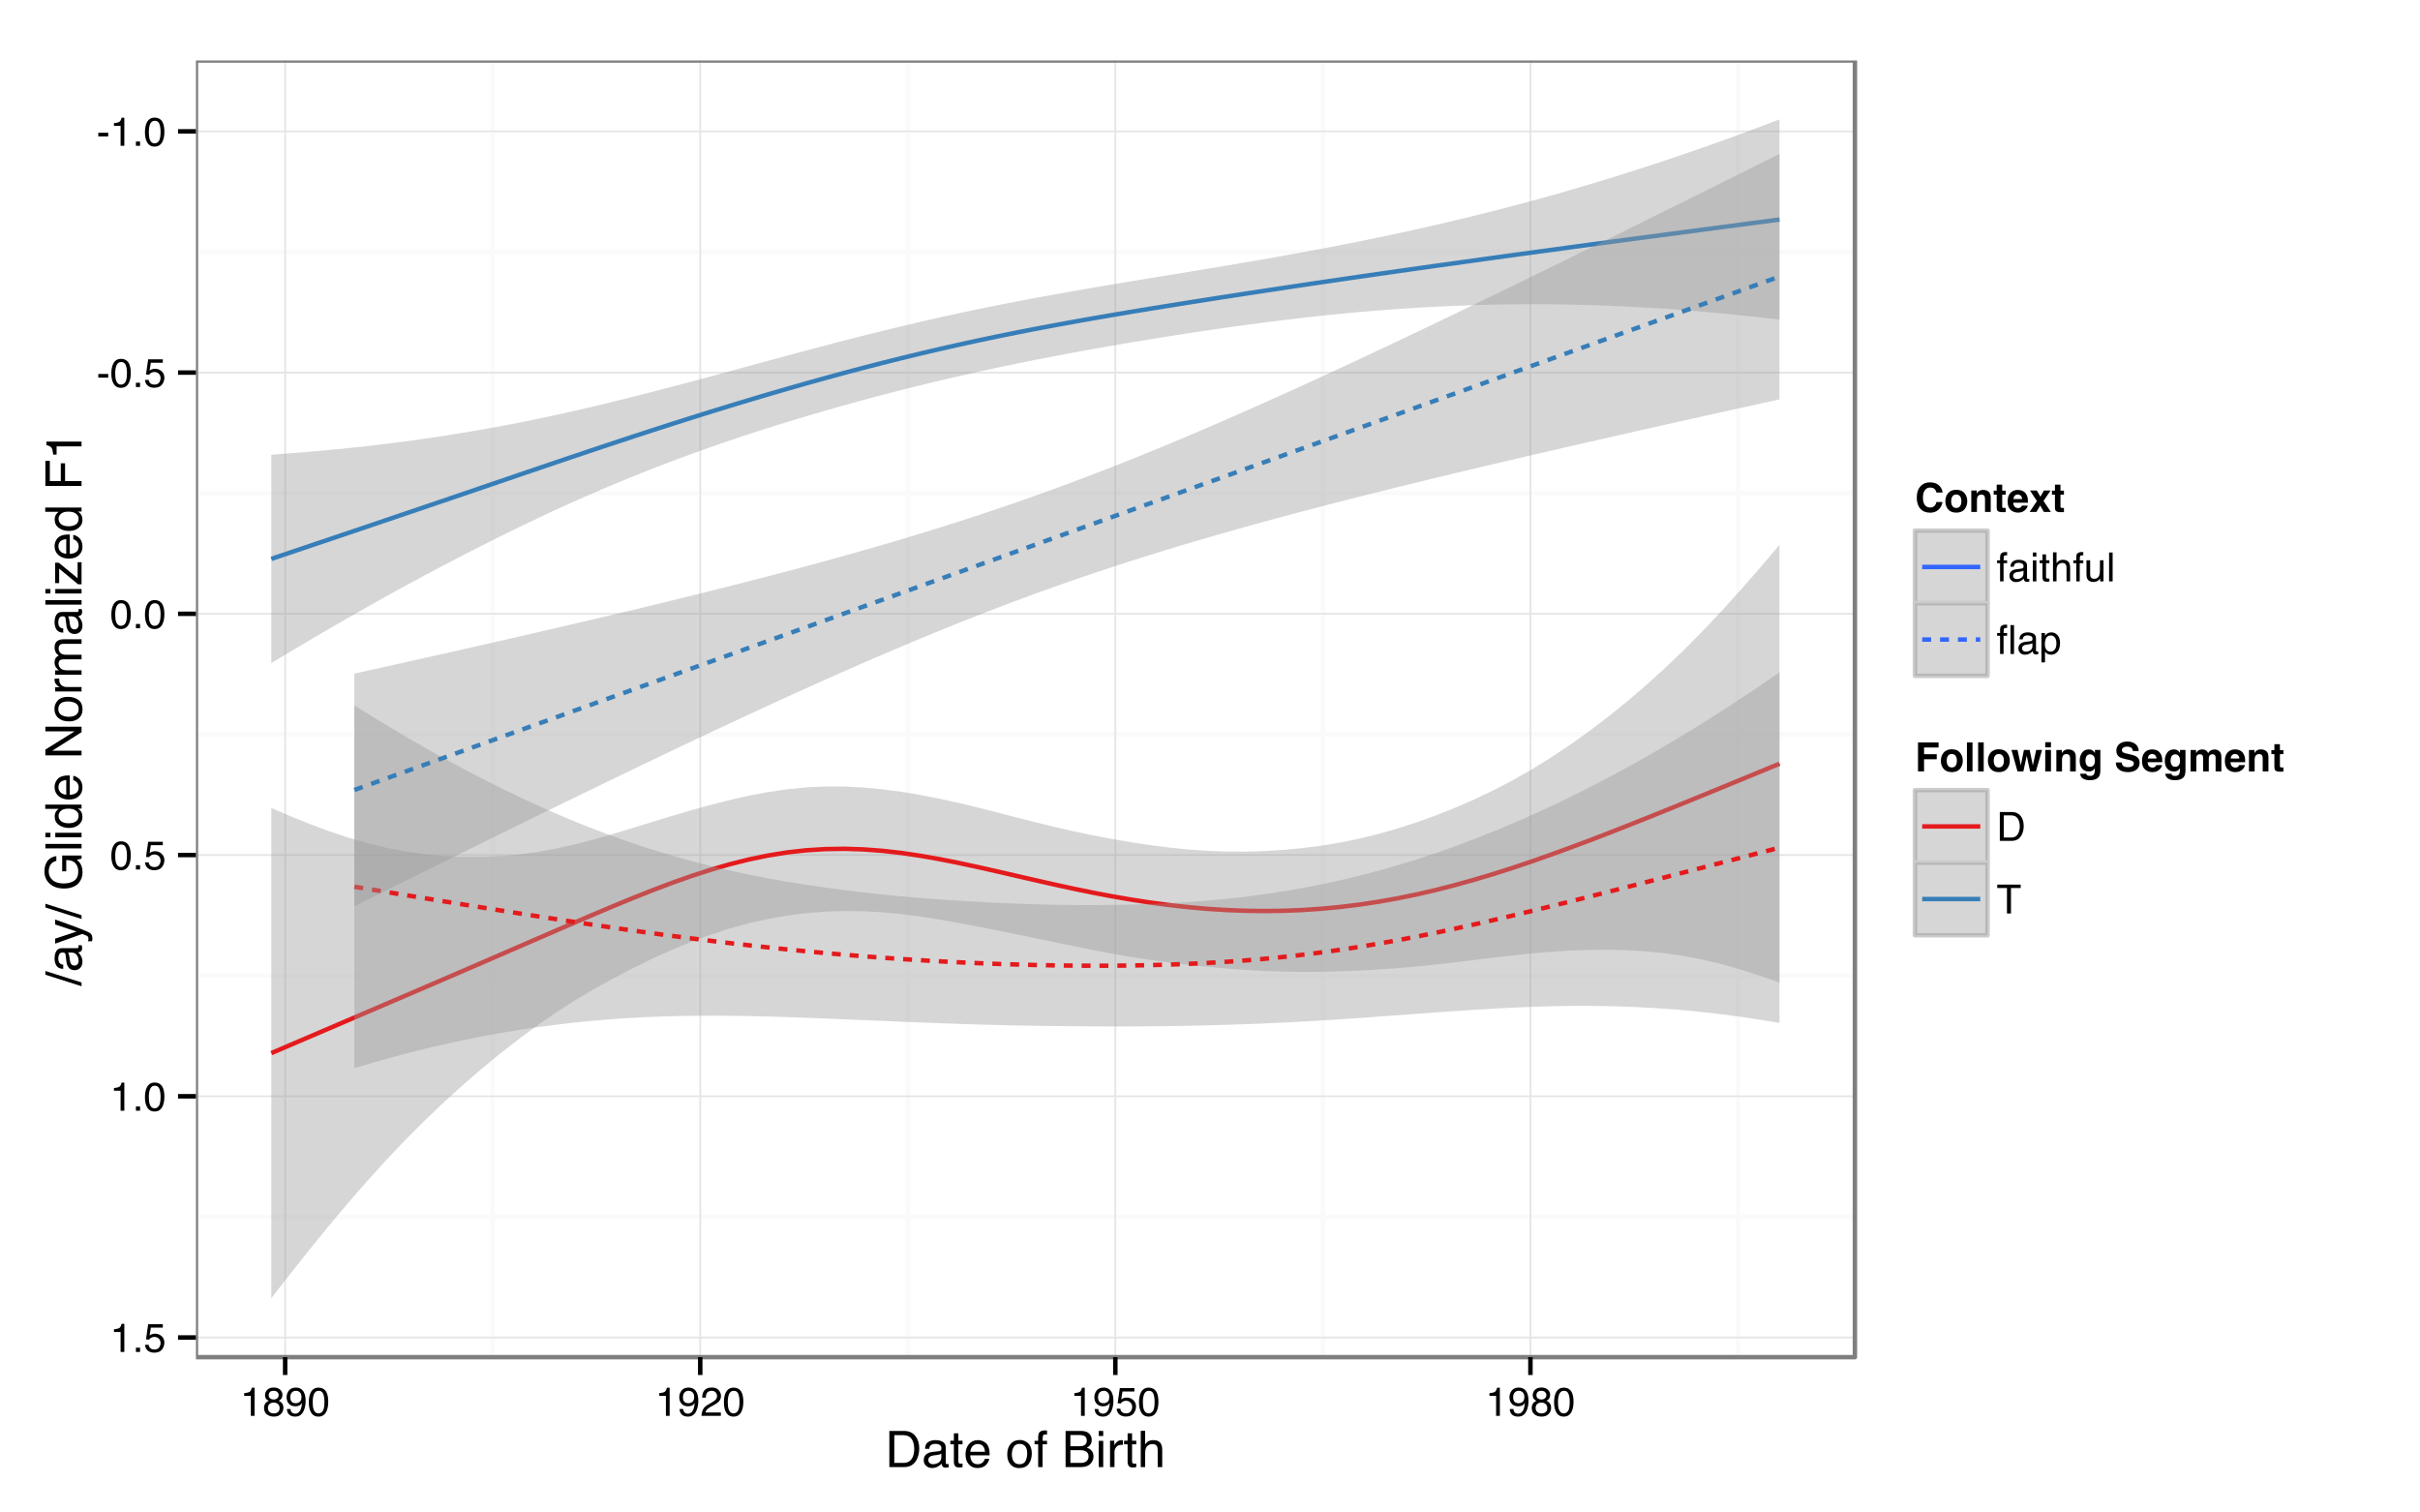 <?xml version="1.0" encoding="UTF-8"?>
<svg xmlns="http://www.w3.org/2000/svg" xmlns:xlink="http://www.w3.org/1999/xlink" width="576pt" height="360pt" viewBox="0 0 576 360" version="1.1">
<defs>
<g>
<symbol overflow="visible" id="glyph0-0">
<path style="stroke:none;" d="M 0.312 0 L 0.312 -6.875 L 5.766 -6.875 L 5.766 0 Z M 4.906 -0.859 L 4.906 -6.016 L 1.172 -6.016 L 1.172 -0.859 Z "/>
</symbol>
<symbol overflow="visible" id="glyph0-1">
<path style="stroke:none;" d="M 0.391 -3.109 L 2.75 -3.109 L 2.75 -2.234 L 0.391 -2.234 Z "/>
</symbol>
<symbol overflow="visible" id="glyph0-2">
<path style="stroke:none;" d="M 0.922 -4.75 L 0.922 -5.391 C 1.523 -5.453 1.945 -5.551 2.188 -5.688 C 2.426 -5.832 2.609 -6.164 2.734 -6.688 L 3.391 -6.688 L 3.391 0 L 2.5 0 L 2.5 -4.75 Z "/>
</symbol>
<symbol overflow="visible" id="glyph0-3">
<path style="stroke:none;" d="M 0.812 -1.016 L 1.797 -1.016 L 1.797 0 L 0.812 0 Z "/>
</symbol>
<symbol overflow="visible" id="glyph0-4">
<path style="stroke:none;" d="M 2.594 -6.703 C 3.457 -6.703 4.086 -6.348 4.484 -5.641 C 4.773 -5.086 4.922 -4.328 4.922 -3.359 C 4.922 -2.453 4.785 -1.695 4.516 -1.094 C 4.129 -0.238 3.488 0.188 2.594 0.188 C 1.781 0.188 1.18 -0.16 0.797 -0.859 C 0.461 -1.453 0.297 -2.238 0.297 -3.219 C 0.297 -3.977 0.395 -4.633 0.594 -5.188 C 0.957 -6.195 1.625 -6.703 2.594 -6.703 Z M 2.578 -0.578 C 3.016 -0.578 3.363 -0.77 3.625 -1.156 C 3.883 -1.551 4.016 -2.273 4.016 -3.328 C 4.016 -4.086 3.922 -4.711 3.734 -5.203 C 3.547 -5.703 3.18 -5.953 2.641 -5.953 C 2.148 -5.953 1.789 -5.719 1.562 -5.25 C 1.332 -4.781 1.219 -4.094 1.219 -3.188 C 1.219 -2.5 1.289 -1.945 1.438 -1.531 C 1.656 -0.895 2.035 -0.578 2.578 -0.578 Z "/>
</symbol>
<symbol overflow="visible" id="glyph0-5">
<path style="stroke:none;" d="M 1.188 -1.703 C 1.238 -1.223 1.461 -0.895 1.859 -0.719 C 2.055 -0.625 2.285 -0.578 2.547 -0.578 C 3.047 -0.578 3.414 -0.734 3.656 -1.047 C 3.895 -1.367 4.016 -1.723 4.016 -2.109 C 4.016 -2.578 3.867 -2.938 3.578 -3.188 C 3.297 -3.445 2.957 -3.578 2.562 -3.578 C 2.27 -3.578 2.02 -3.52 1.812 -3.406 C 1.602 -3.289 1.426 -3.133 1.281 -2.938 L 0.547 -2.984 L 1.062 -6.594 L 4.547 -6.594 L 4.547 -5.781 L 1.703 -5.781 L 1.406 -3.922 C 1.562 -4.035 1.711 -4.125 1.859 -4.188 C 2.109 -4.289 2.395 -4.344 2.719 -4.344 C 3.332 -4.344 3.852 -4.141 4.281 -3.734 C 4.707 -3.336 4.922 -2.836 4.922 -2.234 C 4.922 -1.598 4.723 -1.035 4.328 -0.547 C 3.941 -0.066 3.32 0.172 2.469 0.172 C 1.914 0.172 1.43 0.02 1.016 -0.281 C 0.598 -0.594 0.363 -1.066 0.312 -1.703 Z "/>
</symbol>
<symbol overflow="visible" id="glyph0-6">
<path style="stroke:none;" d="M 2.609 -3.891 C 2.984 -3.891 3.273 -3.992 3.484 -4.203 C 3.691 -4.41 3.797 -4.66 3.797 -4.953 C 3.797 -5.203 3.691 -5.43 3.484 -5.641 C 3.285 -5.848 2.984 -5.953 2.578 -5.953 C 2.172 -5.953 1.875 -5.848 1.688 -5.641 C 1.508 -5.43 1.422 -5.188 1.422 -4.906 C 1.422 -4.594 1.535 -4.344 1.766 -4.156 C 2.004 -3.977 2.285 -3.891 2.609 -3.891 Z M 2.656 -0.578 C 3.051 -0.578 3.375 -0.68 3.625 -0.891 C 3.883 -1.098 4.016 -1.414 4.016 -1.844 C 4.016 -2.27 3.879 -2.594 3.609 -2.812 C 3.348 -3.039 3.008 -3.156 2.594 -3.156 C 2.195 -3.156 1.867 -3.039 1.609 -2.812 C 1.359 -2.582 1.234 -2.266 1.234 -1.859 C 1.234 -1.516 1.348 -1.211 1.578 -0.953 C 1.816 -0.703 2.176 -0.578 2.656 -0.578 Z M 1.469 -3.578 C 1.227 -3.672 1.039 -3.785 0.906 -3.922 C 0.664 -4.172 0.547 -4.5 0.547 -4.906 C 0.547 -5.406 0.723 -5.832 1.078 -6.188 C 1.441 -6.551 1.957 -6.734 2.625 -6.734 C 3.27 -6.734 3.773 -6.562 4.141 -6.219 C 4.504 -5.875 4.688 -5.477 4.688 -5.031 C 4.688 -4.613 4.582 -4.273 4.375 -4.016 C 4.25 -3.867 4.062 -3.723 3.812 -3.578 C 4.094 -3.453 4.312 -3.305 4.469 -3.141 C 4.77 -2.828 4.922 -2.422 4.922 -1.922 C 4.922 -1.336 4.723 -0.836 4.328 -0.422 C 3.93 -0.016 3.367 0.188 2.641 0.188 C 1.984 0.188 1.43 0.008 0.984 -0.344 C 0.535 -0.695 0.312 -1.211 0.312 -1.891 C 0.312 -2.285 0.406 -2.625 0.594 -2.906 C 0.789 -3.195 1.082 -3.422 1.469 -3.578 Z "/>
</symbol>
<symbol overflow="visible" id="glyph0-7">
<path style="stroke:none;" d="M 1.281 -1.625 C 1.301 -1.156 1.477 -0.832 1.812 -0.656 C 1.988 -0.562 2.18 -0.516 2.391 -0.516 C 2.797 -0.516 3.141 -0.68 3.422 -1.016 C 3.703 -1.348 3.906 -2.031 4.031 -3.062 C 3.844 -2.77 3.609 -2.562 3.328 -2.438 C 3.055 -2.32 2.758 -2.266 2.438 -2.266 C 1.789 -2.266 1.281 -2.461 0.906 -2.859 C 0.531 -3.266 0.344 -3.785 0.344 -4.422 C 0.344 -5.023 0.523 -5.555 0.891 -6.016 C 1.266 -6.484 1.816 -6.719 2.547 -6.719 C 3.523 -6.719 4.195 -6.273 4.562 -5.391 C 4.77 -4.91 4.875 -4.305 4.875 -3.578 C 4.875 -2.754 4.75 -2.023 4.5 -1.391 C 4.094 -0.336 3.398 0.188 2.422 0.188 C 1.766 0.188 1.266 0.016 0.922 -0.328 C 0.586 -0.672 0.422 -1.102 0.422 -1.625 Z M 2.547 -3 C 2.879 -3 3.188 -3.109 3.469 -3.328 C 3.75 -3.547 3.891 -3.93 3.891 -4.484 C 3.891 -4.973 3.766 -5.336 3.516 -5.578 C 3.266 -5.828 2.945 -5.953 2.562 -5.953 C 2.145 -5.953 1.816 -5.812 1.578 -5.531 C 1.336 -5.258 1.219 -4.891 1.219 -4.422 C 1.219 -3.984 1.32 -3.633 1.531 -3.375 C 1.75 -3.125 2.086 -3 2.547 -3 Z "/>
</symbol>
<symbol overflow="visible" id="glyph0-8">
<path style="stroke:none;" d="M 0.297 0 C 0.328 -0.57 0.445 -1.07 0.656 -1.5 C 0.863 -1.938 1.27 -2.328 1.875 -2.672 L 2.766 -3.188 C 3.172 -3.426 3.457 -3.629 3.625 -3.797 C 3.875 -4.055 4 -4.352 4 -4.688 C 4 -5.07 3.879 -5.379 3.641 -5.609 C 3.41 -5.836 3.102 -5.953 2.719 -5.953 C 2.133 -5.953 1.734 -5.734 1.516 -5.297 C 1.398 -5.066 1.336 -4.742 1.328 -4.328 L 0.469 -4.328 C 0.477 -4.91 0.582 -5.383 0.781 -5.75 C 1.145 -6.406 1.789 -6.734 2.719 -6.734 C 3.488 -6.734 4.051 -6.523 4.406 -6.109 C 4.758 -5.691 4.938 -5.227 4.938 -4.719 C 4.938 -4.188 4.75 -3.727 4.375 -3.344 C 4.156 -3.125 3.758 -2.852 3.188 -2.531 L 2.547 -2.188 C 2.242 -2.02 2.004 -1.859 1.828 -1.703 C 1.516 -1.43 1.316 -1.129 1.234 -0.797 L 4.906 -0.797 L 4.906 0 Z "/>
</symbol>
<symbol overflow="visible" id="glyph0-9">
<path style="stroke:none;" d="M 0.828 -5.781 C 0.836 -6.133 0.898 -6.391 1.016 -6.547 C 1.211 -6.836 1.594 -6.984 2.156 -6.984 C 2.207 -6.984 2.258 -6.977 2.312 -6.969 C 2.375 -6.969 2.438 -6.969 2.5 -6.969 L 2.5 -6.188 C 2.414 -6.195 2.352 -6.203 2.312 -6.203 C 2.281 -6.203 2.242 -6.203 2.203 -6.203 C 1.953 -6.203 1.801 -6.133 1.75 -6 C 1.695 -5.875 1.672 -5.539 1.672 -5 L 2.5 -5 L 2.5 -4.328 L 1.656 -4.328 L 1.656 0 L 0.828 0 L 0.828 -4.328 L 0.125 -4.328 L 0.125 -5 L 0.828 -5 Z "/>
</symbol>
<symbol overflow="visible" id="glyph0-10">
<path style="stroke:none;" d="M 1.266 -1.328 C 1.266 -1.086 1.352 -0.895 1.531 -0.75 C 1.707 -0.613 1.922 -0.547 2.172 -0.547 C 2.461 -0.547 2.75 -0.613 3.031 -0.75 C 3.5 -0.977 3.734 -1.352 3.734 -1.875 L 3.734 -2.547 C 3.629 -2.484 3.492 -2.43 3.328 -2.391 C 3.172 -2.348 3.016 -2.316 2.859 -2.297 L 2.344 -2.234 C 2.039 -2.191 1.812 -2.125 1.656 -2.031 C 1.395 -1.883 1.266 -1.648 1.266 -1.328 Z M 3.312 -3.047 C 3.5 -3.066 3.629 -3.145 3.703 -3.281 C 3.734 -3.352 3.75 -3.461 3.75 -3.609 C 3.75 -3.891 3.645 -4.094 3.438 -4.219 C 3.238 -4.352 2.945 -4.422 2.562 -4.422 C 2.125 -4.422 1.812 -4.305 1.625 -4.078 C 1.52 -3.941 1.453 -3.742 1.422 -3.484 L 0.641 -3.484 C 0.66 -4.098 0.863 -4.523 1.25 -4.766 C 1.633 -5.016 2.078 -5.141 2.578 -5.141 C 3.172 -5.141 3.656 -5.023 4.031 -4.797 C 4.395 -4.578 4.578 -4.227 4.578 -3.75 L 4.578 -0.859 C 4.578 -0.773 4.594 -0.707 4.625 -0.656 C 4.664 -0.602 4.742 -0.578 4.859 -0.578 C 4.891 -0.578 4.926 -0.578 4.969 -0.578 C 5.02 -0.578 5.07 -0.582 5.125 -0.594 L 5.125 0.016 C 5 0.055 4.898 0.082 4.828 0.094 C 4.766 0.102 4.672 0.109 4.547 0.109 C 4.254 0.109 4.047 0.004 3.922 -0.203 C 3.848 -0.305 3.797 -0.461 3.766 -0.672 C 3.598 -0.441 3.352 -0.242 3.031 -0.078 C 2.707 0.086 2.352 0.172 1.969 0.172 C 1.5 0.172 1.117 0.031 0.828 -0.25 C 0.535 -0.531 0.391 -0.883 0.391 -1.312 C 0.391 -1.781 0.531 -2.141 0.812 -2.391 C 1.102 -2.648 1.488 -2.812 1.969 -2.875 Z M 2.609 -5.141 Z "/>
</symbol>
<symbol overflow="visible" id="glyph0-11">
<path style="stroke:none;" d="M 0.625 -5 L 1.469 -5 L 1.469 0 L 0.625 0 Z M 0.625 -6.875 L 1.469 -6.875 L 1.469 -5.922 L 0.625 -5.922 Z "/>
</symbol>
<symbol overflow="visible" id="glyph0-12">
<path style="stroke:none;" d="M 0.781 -6.422 L 1.641 -6.422 L 1.641 -5.016 L 2.438 -5.016 L 2.438 -4.328 L 1.641 -4.328 L 1.641 -1.047 C 1.641 -0.879 1.695 -0.766 1.812 -0.703 C 1.883 -0.672 1.992 -0.656 2.141 -0.656 C 2.18 -0.656 2.223 -0.656 2.266 -0.656 C 2.316 -0.656 2.375 -0.66 2.438 -0.672 L 2.438 0 C 2.344 0.031 2.242 0.051 2.141 0.062 C 2.035 0.07 1.922 0.078 1.797 0.078 C 1.398 0.078 1.129 -0.02 0.984 -0.219 C 0.848 -0.426 0.781 -0.688 0.781 -1 L 0.781 -4.328 L 0.109 -4.328 L 0.109 -5.016 L 0.781 -5.016 Z "/>
</symbol>
<symbol overflow="visible" id="glyph0-13">
<path style="stroke:none;" d="M 0.625 -6.906 L 1.469 -6.906 L 1.469 -4.344 C 1.664 -4.594 1.844 -4.77 2 -4.875 C 2.27 -5.051 2.609 -5.141 3.016 -5.141 C 3.742 -5.141 4.238 -4.883 4.5 -4.375 C 4.633 -4.094 4.703 -3.707 4.703 -3.219 L 4.703 0 L 3.844 0 L 3.844 -3.156 C 3.844 -3.531 3.797 -3.801 3.703 -3.969 C 3.547 -4.25 3.258 -4.391 2.844 -4.391 C 2.488 -4.391 2.172 -4.266 1.891 -4.016 C 1.609 -3.773 1.469 -3.32 1.469 -2.656 L 1.469 0 L 0.625 0 Z "/>
</symbol>
<symbol overflow="visible" id="glyph0-14">
<path style="stroke:none;" d="M 1.469 -5.016 L 1.469 -1.688 C 1.469 -1.426 1.504 -1.219 1.578 -1.062 C 1.734 -0.758 2.016 -0.609 2.422 -0.609 C 3.004 -0.609 3.406 -0.867 3.625 -1.391 C 3.738 -1.672 3.797 -2.055 3.797 -2.547 L 3.797 -5.016 L 4.641 -5.016 L 4.641 0 L 3.844 0 L 3.844 -0.734 C 3.738 -0.547 3.602 -0.383 3.438 -0.25 C 3.113 0.008 2.723 0.141 2.266 0.141 C 1.555 0.141 1.07 -0.098 0.812 -0.578 C 0.664 -0.836 0.594 -1.18 0.594 -1.609 L 0.594 -5.016 Z M 2.625 -5.141 Z "/>
</symbol>
<symbol overflow="visible" id="glyph0-15">
<path style="stroke:none;" d="M 0.641 -6.875 L 1.484 -6.875 L 1.484 0 L 0.641 0 Z "/>
</symbol>
<symbol overflow="visible" id="glyph0-16">
<path style="stroke:none;" d="M 2.734 -0.562 C 3.129 -0.562 3.457 -0.727 3.719 -1.062 C 3.977 -1.395 4.109 -1.883 4.109 -2.531 C 4.109 -2.938 4.051 -3.281 3.938 -3.562 C 3.719 -4.125 3.316 -4.406 2.734 -4.406 C 2.148 -4.406 1.75 -4.109 1.531 -3.516 C 1.414 -3.203 1.359 -2.805 1.359 -2.328 C 1.359 -1.941 1.414 -1.613 1.531 -1.344 C 1.75 -0.82 2.148 -0.562 2.734 -0.562 Z M 0.547 -5 L 1.375 -5 L 1.375 -4.328 C 1.539 -4.555 1.723 -4.734 1.922 -4.859 C 2.211 -5.047 2.547 -5.141 2.922 -5.141 C 3.492 -5.141 3.977 -4.922 4.375 -4.484 C 4.77 -4.047 4.969 -3.426 4.969 -2.625 C 4.969 -1.531 4.68 -0.75 4.109 -0.281 C 3.742 0.02 3.32 0.172 2.844 0.172 C 2.469 0.172 2.148 0.086 1.891 -0.078 C 1.742 -0.172 1.578 -0.332 1.391 -0.562 L 1.391 2 L 0.547 2 Z "/>
</symbol>
<symbol overflow="visible" id="glyph0-17">
<path style="stroke:none;" d="M 3.375 -0.797 C 3.688 -0.797 3.945 -0.828 4.156 -0.891 C 4.508 -1.016 4.805 -1.25 5.047 -1.594 C 5.223 -1.875 5.352 -2.234 5.438 -2.672 C 5.488 -2.922 5.516 -3.16 5.516 -3.391 C 5.516 -4.242 5.344 -4.906 5 -5.375 C 4.664 -5.844 4.117 -6.078 3.359 -6.078 L 1.703 -6.078 L 1.703 -0.797 Z M 0.766 -6.875 L 3.562 -6.875 C 4.508 -6.875 5.242 -6.539 5.766 -5.875 C 6.223 -5.27 6.453 -4.492 6.453 -3.547 C 6.453 -2.816 6.316 -2.156 6.047 -1.562 C 5.566 -0.52 4.734 0 3.547 0 L 0.766 0 Z "/>
</symbol>
<symbol overflow="visible" id="glyph0-18">
<path style="stroke:none;" d="M 5.734 -6.875 L 5.734 -6.062 L 3.422 -6.062 L 3.422 0 L 2.469 0 L 2.469 -6.062 L 0.156 -6.062 L 0.156 -6.875 Z "/>
</symbol>
<symbol overflow="visible" id="glyph1-0">
<path style="stroke:none;" d="M 0.391 0 L 0.391 -8.609 L 7.219 -8.609 L 7.219 0 Z M 6.141 -1.078 L 6.141 -7.531 L 1.469 -7.531 L 1.469 -1.078 Z "/>
</symbol>
<symbol overflow="visible" id="glyph1-1">
<path style="stroke:none;" d="M 4.219 -1 C 4.613 -1 4.938 -1.039 5.188 -1.125 C 5.645 -1.27 6.02 -1.562 6.312 -2 C 6.539 -2.344 6.703 -2.785 6.797 -3.328 C 6.859 -3.66 6.891 -3.961 6.891 -4.234 C 6.891 -5.305 6.676 -6.133 6.25 -6.719 C 5.832 -7.312 5.148 -7.609 4.203 -7.609 L 2.141 -7.609 L 2.141 -1 Z M 0.969 -8.609 L 4.453 -8.609 C 5.641 -8.609 6.555 -8.188 7.203 -7.344 C 7.785 -6.594 8.078 -5.625 8.078 -4.438 C 8.078 -3.52 7.906 -2.691 7.562 -1.953 C 6.957 -0.648 5.914 0 4.438 0 L 0.969 0 Z "/>
</symbol>
<symbol overflow="visible" id="glyph1-2">
<path style="stroke:none;" d="M 1.578 -1.672 C 1.578 -1.367 1.688 -1.129 1.906 -0.953 C 2.133 -0.773 2.398 -0.688 2.703 -0.688 C 3.078 -0.688 3.438 -0.77 3.781 -0.938 C 4.375 -1.227 4.672 -1.695 4.672 -2.344 L 4.672 -3.188 C 4.535 -3.113 4.363 -3.047 4.156 -2.984 C 3.957 -2.93 3.758 -2.895 3.562 -2.875 L 2.938 -2.797 C 2.551 -2.742 2.258 -2.66 2.062 -2.547 C 1.738 -2.367 1.578 -2.078 1.578 -1.672 Z M 4.141 -3.797 C 4.379 -3.828 4.539 -3.93 4.625 -4.109 C 4.664 -4.203 4.688 -4.336 4.688 -4.516 C 4.688 -4.867 4.555 -5.125 4.297 -5.281 C 4.047 -5.445 3.688 -5.531 3.219 -5.531 C 2.664 -5.531 2.273 -5.383 2.047 -5.094 C 1.91 -4.926 1.82 -4.68 1.781 -4.359 L 0.797 -4.359 C 0.816 -5.129 1.066 -5.664 1.547 -5.969 C 2.035 -6.27 2.598 -6.422 3.234 -6.422 C 3.973 -6.422 4.57 -6.281 5.031 -6 C 5.488 -5.719 5.719 -5.281 5.719 -4.688 L 5.719 -1.078 C 5.719 -0.973 5.738 -0.883 5.781 -0.812 C 5.832 -0.75 5.93 -0.719 6.078 -0.719 C 6.117 -0.719 6.164 -0.719 6.219 -0.719 C 6.281 -0.727 6.348 -0.738 6.422 -0.75 L 6.422 0.031 C 6.254 0.07 6.125 0.098 6.031 0.109 C 5.945 0.129 5.832 0.141 5.688 0.141 C 5.32 0.141 5.062 0.008 4.906 -0.25 C 4.812 -0.383 4.75 -0.578 4.719 -0.828 C 4.5 -0.547 4.188 -0.301 3.781 -0.094 C 3.383 0.113 2.945 0.219 2.469 0.219 C 1.883 0.219 1.406 0.039 1.031 -0.312 C 0.664 -0.664 0.484 -1.109 0.484 -1.641 C 0.484 -2.223 0.664 -2.676 1.031 -3 C 1.395 -3.32 1.867 -3.52 2.453 -3.594 Z M 3.266 -6.422 Z "/>
</symbol>
<symbol overflow="visible" id="glyph1-3">
<path style="stroke:none;" d="M 0.984 -8.031 L 2.047 -8.031 L 2.047 -6.281 L 3.047 -6.281 L 3.047 -5.422 L 2.047 -5.422 L 2.047 -1.312 C 2.047 -1.094 2.125 -0.945 2.281 -0.875 C 2.352 -0.832 2.488 -0.812 2.688 -0.812 C 2.738 -0.812 2.789 -0.812 2.844 -0.812 C 2.906 -0.82 2.973 -0.828 3.047 -0.828 L 3.047 0 C 2.93 0.031 2.805 0.051 2.672 0.062 C 2.547 0.082 2.406 0.094 2.25 0.094 C 1.758 0.094 1.426 -0.031 1.25 -0.281 C 1.07 -0.531 0.984 -0.859 0.984 -1.266 L 0.984 -5.422 L 0.141 -5.422 L 0.141 -6.281 L 0.984 -6.281 Z "/>
</symbol>
<symbol overflow="visible" id="glyph1-4">
<path style="stroke:none;" d="M 3.391 -6.422 C 3.836 -6.422 4.27 -6.316 4.688 -6.109 C 5.102 -5.898 5.422 -5.629 5.641 -5.297 C 5.848 -4.973 5.988 -4.602 6.062 -4.188 C 6.125 -3.895 6.156 -3.43 6.156 -2.797 L 1.547 -2.797 C 1.566 -2.16 1.719 -1.648 2 -1.266 C 2.281 -0.879 2.719 -0.688 3.312 -0.688 C 3.863 -0.688 4.301 -0.867 4.625 -1.234 C 4.812 -1.441 4.945 -1.688 5.031 -1.969 L 6.062 -1.969 C 6.039 -1.738 5.953 -1.484 5.797 -1.203 C 5.641 -0.922 5.469 -0.688 5.281 -0.5 C 4.957 -0.188 4.555 0.02 4.078 0.125 C 3.828 0.188 3.539 0.219 3.219 0.219 C 2.438 0.219 1.773 -0.062 1.234 -0.625 C 0.691 -1.195 0.422 -1.992 0.422 -3.016 C 0.422 -4.023 0.691 -4.844 1.234 -5.469 C 1.785 -6.102 2.504 -6.422 3.391 -6.422 Z M 5.062 -3.641 C 5.02 -4.098 4.922 -4.461 4.766 -4.734 C 4.484 -5.242 4.004 -5.5 3.328 -5.5 C 2.836 -5.5 2.426 -5.32 2.094 -4.969 C 1.77 -4.625 1.598 -4.18 1.578 -3.641 Z M 3.281 -6.422 Z "/>
</symbol>
<symbol overflow="visible" id="glyph1-5">
<path style="stroke:none;" d=""/>
</symbol>
<symbol overflow="visible" id="glyph1-6">
<path style="stroke:none;" d="M 3.266 -0.688 C 3.961 -0.688 4.441 -0.945 4.703 -1.469 C 4.961 -2 5.094 -2.586 5.094 -3.234 C 5.094 -3.828 5 -4.305 4.812 -4.672 C 4.508 -5.242 4 -5.531 3.281 -5.531 C 2.633 -5.531 2.164 -5.285 1.875 -4.797 C 1.582 -4.305 1.438 -3.711 1.438 -3.016 C 1.438 -2.348 1.582 -1.789 1.875 -1.344 C 2.164 -0.906 2.629 -0.688 3.266 -0.688 Z M 3.312 -6.453 C 4.113 -6.453 4.789 -6.18 5.344 -5.641 C 5.906 -5.109 6.188 -4.316 6.188 -3.266 C 6.188 -2.254 5.941 -1.414 5.453 -0.75 C 4.961 -0.094 4.203 0.234 3.172 0.234 C 2.305 0.234 1.617 -0.055 1.109 -0.641 C 0.598 -1.234 0.344 -2.02 0.344 -3 C 0.344 -4.051 0.609 -4.891 1.141 -5.516 C 1.68 -6.141 2.406 -6.453 3.312 -6.453 Z M 3.266 -6.422 Z "/>
</symbol>
<symbol overflow="visible" id="glyph1-7">
<path style="stroke:none;" d="M 1.031 -7.234 C 1.051 -7.672 1.129 -7.988 1.266 -8.188 C 1.516 -8.551 1.988 -8.734 2.688 -8.734 C 2.758 -8.734 2.828 -8.727 2.891 -8.719 C 2.961 -8.719 3.047 -8.711 3.141 -8.703 L 3.141 -7.75 C 3.023 -7.758 2.941 -7.766 2.891 -7.766 C 2.848 -7.766 2.805 -7.766 2.766 -7.766 C 2.441 -7.766 2.25 -7.68 2.188 -7.516 C 2.125 -7.348 2.094 -6.926 2.094 -6.25 L 3.141 -6.25 L 3.141 -5.422 L 2.078 -5.422 L 2.078 0 L 1.031 0 L 1.031 -5.422 L 0.172 -5.422 L 0.172 -6.25 L 1.031 -6.25 Z "/>
</symbol>
<symbol overflow="visible" id="glyph1-8">
<path style="stroke:none;" d="M 4.156 -4.969 C 4.645 -4.969 5.023 -5.035 5.297 -5.172 C 5.723 -5.391 5.938 -5.773 5.938 -6.328 C 5.938 -6.891 5.707 -7.27 5.25 -7.469 C 5 -7.582 4.617 -7.641 4.109 -7.641 L 2.031 -7.641 L 2.031 -4.969 Z M 4.547 -1 C 5.254 -1 5.766 -1.207 6.078 -1.625 C 6.266 -1.883 6.359 -2.195 6.359 -2.562 C 6.359 -3.188 6.078 -3.613 5.516 -3.844 C 5.223 -3.969 4.832 -4.031 4.344 -4.031 L 2.031 -4.031 L 2.031 -1 Z M 0.891 -8.609 L 4.578 -8.609 C 5.586 -8.609 6.305 -8.305 6.734 -7.703 C 6.984 -7.348 7.109 -6.938 7.109 -6.469 C 7.109 -5.926 6.953 -5.484 6.641 -5.141 C 6.484 -4.953 6.254 -4.785 5.953 -4.641 C 6.391 -4.473 6.719 -4.281 6.938 -4.062 C 7.332 -3.688 7.531 -3.172 7.531 -2.516 C 7.531 -1.961 7.352 -1.461 7 -1.016 C 6.477 -0.336 5.656 0 4.531 0 L 0.891 0 Z "/>
</symbol>
<symbol overflow="visible" id="glyph1-9">
<path style="stroke:none;" d="M 0.781 -6.25 L 1.844 -6.25 L 1.844 0 L 0.781 0 Z M 0.781 -8.609 L 1.844 -8.609 L 1.844 -7.406 L 0.781 -7.406 Z "/>
</symbol>
<symbol overflow="visible" id="glyph1-10">
<path style="stroke:none;" d="M 0.797 -6.281 L 1.812 -6.281 L 1.812 -5.188 C 1.883 -5.406 2.082 -5.664 2.406 -5.969 C 2.727 -6.27 3.098 -6.422 3.516 -6.422 C 3.535 -6.422 3.566 -6.414 3.609 -6.406 C 3.66 -6.406 3.742 -6.398 3.859 -6.391 L 3.859 -5.281 C 3.797 -5.289 3.738 -5.297 3.688 -5.297 C 3.633 -5.297 3.578 -5.297 3.516 -5.297 C 2.984 -5.297 2.57 -5.125 2.281 -4.781 C 2 -4.445 1.859 -4.055 1.859 -3.609 L 1.859 0 L 0.797 0 Z "/>
</symbol>
<symbol overflow="visible" id="glyph1-11">
<path style="stroke:none;" d="M 0.781 -8.641 L 1.828 -8.641 L 1.828 -5.422 C 2.078 -5.742 2.301 -5.969 2.5 -6.094 C 2.844 -6.312 3.27 -6.422 3.781 -6.422 C 4.688 -6.422 5.301 -6.102 5.625 -5.469 C 5.801 -5.125 5.891 -4.645 5.891 -4.031 L 5.891 0 L 4.812 0 L 4.812 -3.953 C 4.812 -4.41 4.75 -4.75 4.625 -4.969 C 4.438 -5.312 4.078 -5.484 3.547 -5.484 C 3.109 -5.484 2.711 -5.332 2.359 -5.031 C 2.004 -4.727 1.828 -4.16 1.828 -3.328 L 1.828 0 L 0.781 0 Z "/>
</symbol>
<symbol overflow="visible" id="glyph2-0">
<path style="stroke:none;" d="M 0 -0.391 L -8.609 -0.391 L -8.609 -7.219 L 0 -7.219 Z M -1.078 -6.141 L -7.531 -6.141 L -7.531 -1.469 L -1.078 -1.469 Z "/>
</symbol>
<symbol overflow="visible" id="glyph2-1">
<path style="stroke:none;" d="M -8.609 -2.734 L -8.609 -3.625 L 0 -0.891 L 0 0 Z "/>
</symbol>
<symbol overflow="visible" id="glyph2-2">
<path style="stroke:none;" d="M -1.672 -1.578 C -1.367 -1.578 -1.129 -1.688 -0.953 -1.906 C -0.773 -2.133 -0.688 -2.398 -0.688 -2.703 C -0.688 -3.078 -0.77 -3.438 -0.938 -3.781 C -1.227 -4.375 -1.695 -4.672 -2.344 -4.672 L -3.188 -4.672 C -3.113 -4.535 -3.047 -4.363 -2.984 -4.156 C -2.93 -3.957 -2.895 -3.758 -2.875 -3.562 L -2.797 -2.938 C -2.742 -2.551 -2.66 -2.258 -2.547 -2.062 C -2.367 -1.738 -2.078 -1.578 -1.672 -1.578 Z M -3.797 -4.141 C -3.828 -4.379 -3.93 -4.539 -4.109 -4.625 C -4.203 -4.664 -4.336 -4.688 -4.516 -4.688 C -4.867 -4.688 -5.125 -4.555 -5.281 -4.297 C -5.445 -4.047 -5.531 -3.688 -5.531 -3.219 C -5.531 -2.664 -5.383 -2.273 -5.094 -2.047 C -4.926 -1.91 -4.68 -1.82 -4.359 -1.781 L -4.359 -0.797 C -5.129 -0.816 -5.664 -1.066 -5.969 -1.547 C -6.27 -2.035 -6.422 -2.598 -6.422 -3.234 C -6.422 -3.973 -6.281 -4.57 -6 -5.031 C -5.719 -5.488 -5.281 -5.719 -4.688 -5.719 L -1.078 -5.719 C -0.973 -5.719 -0.883 -5.738 -0.812 -5.781 C -0.75 -5.832 -0.719 -5.93 -0.719 -6.078 C -0.719 -6.117 -0.719 -6.164 -0.719 -6.219 C -0.727 -6.281 -0.738 -6.348 -0.75 -6.422 L 0.031 -6.422 C 0.07 -6.254 0.098 -6.125 0.109 -6.031 C 0.129 -5.945 0.141 -5.832 0.141 -5.688 C 0.141 -5.32 0.008 -5.062 -0.25 -4.906 C -0.383 -4.812 -0.578 -4.75 -0.828 -4.719 C -0.547 -4.5 -0.301 -4.188 -0.094 -3.781 C 0.113 -3.383 0.219 -2.945 0.219 -2.469 C 0.219 -1.883 0.039 -1.406 -0.312 -1.031 C -0.664 -0.664 -1.109 -0.484 -1.641 -0.484 C -2.223 -0.484 -2.676 -0.664 -3 -1.031 C -3.32 -1.395 -3.52 -1.867 -3.594 -2.453 Z M -6.422 -3.266 Z "/>
</symbol>
<symbol overflow="visible" id="glyph2-3">
<path style="stroke:none;" d="M -6.281 -4.688 L -6.281 -5.859 C -5.875 -5.711 -4.953 -5.383 -3.516 -4.875 C -2.441 -4.488 -1.566 -4.164 -0.891 -3.906 C 0.711 -3.301 1.691 -2.875 2.047 -2.625 C 2.398 -2.375 2.578 -1.941 2.578 -1.328 C 2.578 -1.18 2.566 -1.066 2.547 -0.984 C 2.535 -0.91 2.516 -0.812 2.484 -0.688 L 1.531 -0.688 C 1.582 -0.875 1.613 -1.008 1.625 -1.094 C 1.633 -1.176 1.641 -1.25 1.641 -1.312 C 1.641 -1.5 1.609 -1.641 1.547 -1.734 C 1.484 -1.828 1.406 -1.906 1.312 -1.969 C 1.281 -1.988 1.117 -2.055 0.828 -2.172 C 0.535 -2.297 0.32 -2.383 0.188 -2.438 L -6.281 -0.125 L -6.281 -1.312 L -1.172 -3 Z M -6.422 -3 Z "/>
</symbol>
<symbol overflow="visible" id="glyph2-4">
<path style="stroke:none;" d=""/>
</symbol>
<symbol overflow="visible" id="glyph2-5">
<path style="stroke:none;" d="M -8.828 -4.641 C -8.828 -5.441 -8.672 -6.141 -8.359 -6.734 C -7.91 -7.586 -7.125 -8.109 -6 -8.297 L -6 -7.156 C -6.625 -7.008 -7.082 -6.711 -7.375 -6.266 C -7.664 -5.828 -7.812 -5.273 -7.812 -4.609 C -7.812 -3.805 -7.508 -3.133 -6.906 -2.594 C -6.312 -2.051 -5.422 -1.781 -4.234 -1.781 C -3.211 -1.781 -2.379 -2.004 -1.734 -2.453 C -1.098 -2.898 -0.781 -3.629 -0.781 -4.641 C -0.781 -5.422 -1.004 -6.066 -1.453 -6.578 C -1.898 -7.086 -2.629 -7.348 -3.641 -7.359 L -3.641 -4.672 L -4.609 -4.672 L -4.609 -8.438 L 0 -8.438 L 0 -7.688 L -1.109 -7.406 C -0.672 -7.02 -0.367 -6.672 -0.203 -6.359 C 0.086 -5.848 0.234 -5.195 0.234 -4.406 C 0.234 -3.395 -0.098 -2.52 -0.766 -1.781 C -1.586 -0.977 -2.723 -0.578 -4.172 -0.578 C -5.609 -0.578 -6.754 -0.969 -7.609 -1.75 C -8.422 -2.488 -8.828 -3.453 -8.828 -4.641 Z M -8.844 -4.438 Z "/>
</symbol>
<symbol overflow="visible" id="glyph2-6">
<path style="stroke:none;" d="M -8.609 -0.797 L -8.609 -1.859 L 0 -1.859 L 0 -0.797 Z "/>
</symbol>
<symbol overflow="visible" id="glyph2-7">
<path style="stroke:none;" d="M -6.25 -0.781 L -6.25 -1.844 L 0 -1.844 L 0 -0.781 Z M -8.609 -0.781 L -8.609 -1.844 L -7.406 -1.844 L -7.406 -0.781 Z "/>
</symbol>
<symbol overflow="visible" id="glyph2-8">
<path style="stroke:none;" d="M -3.062 -1.438 C -2.395 -1.438 -1.832 -1.578 -1.375 -1.859 C -0.926 -2.148 -0.703 -2.609 -0.703 -3.234 C -0.703 -3.723 -0.91 -4.125 -1.328 -4.438 C -1.742 -4.758 -2.348 -4.922 -3.141 -4.922 C -3.93 -4.922 -4.516 -4.754 -4.891 -4.422 C -5.273 -4.098 -5.469 -3.703 -5.469 -3.234 C -5.469 -2.703 -5.266 -2.27 -4.859 -1.938 C -4.453 -1.602 -3.852 -1.438 -3.062 -1.438 Z M -6.391 -3.031 C -6.391 -3.508 -6.285 -3.91 -6.078 -4.234 C -5.961 -4.422 -5.758 -4.633 -5.469 -4.875 L -8.641 -4.875 L -8.641 -5.891 L 0 -5.891 L 0 -4.938 L -0.875 -4.938 C -0.488 -4.695 -0.207 -4.406 -0.031 -4.062 C 0.133 -3.727 0.219 -3.344 0.219 -2.906 C 0.219 -2.207 -0.07 -1.602 -0.656 -1.094 C -1.25 -0.582 -2.031 -0.328 -3 -0.328 C -3.914 -0.328 -4.707 -0.562 -5.375 -1.031 C -6.051 -1.5 -6.391 -2.164 -6.391 -3.031 Z "/>
</symbol>
<symbol overflow="visible" id="glyph2-9">
<path style="stroke:none;" d="M -6.422 -3.391 C -6.422 -3.836 -6.316 -4.27 -6.109 -4.688 C -5.898 -5.102 -5.629 -5.422 -5.297 -5.641 C -4.973 -5.848 -4.602 -5.988 -4.188 -6.062 C -3.895 -6.125 -3.43 -6.156 -2.797 -6.156 L -2.797 -1.547 C -2.16 -1.566 -1.648 -1.719 -1.266 -2 C -0.879 -2.281 -0.688 -2.719 -0.688 -3.312 C -0.688 -3.863 -0.867 -4.301 -1.234 -4.625 C -1.441 -4.812 -1.688 -4.945 -1.969 -5.031 L -1.969 -6.062 C -1.738 -6.039 -1.484 -5.953 -1.203 -5.797 C -0.922 -5.641 -0.688 -5.469 -0.5 -5.281 C -0.188 -4.957 0.02 -4.555 0.125 -4.078 C 0.188 -3.828 0.219 -3.539 0.219 -3.219 C 0.219 -2.438 -0.062 -1.773 -0.625 -1.234 C -1.195 -0.691 -1.992 -0.422 -3.016 -0.422 C -4.023 -0.422 -4.844 -0.691 -5.469 -1.234 C -6.102 -1.785 -6.422 -2.504 -6.422 -3.391 Z M -3.641 -5.062 C -4.098 -5.02 -4.461 -4.922 -4.734 -4.766 C -5.242 -4.484 -5.5 -4.004 -5.5 -3.328 C -5.5 -2.836 -5.32 -2.426 -4.969 -2.094 C -4.625 -1.77 -4.18 -1.598 -3.641 -1.578 Z M -6.422 -3.281 Z "/>
</symbol>
<symbol overflow="visible" id="glyph2-10">
<path style="stroke:none;" d="M -8.609 -0.922 L -8.609 -2.297 L -1.641 -6.641 L -8.609 -6.641 L -8.609 -7.75 L 0 -7.75 L 0 -6.438 L -6.969 -2.031 L 0 -2.031 L 0 -0.922 Z M -8.609 -4.25 Z "/>
</symbol>
<symbol overflow="visible" id="glyph2-11">
<path style="stroke:none;" d="M -0.688 -3.266 C -0.688 -3.961 -0.945 -4.441 -1.469 -4.703 C -2 -4.961 -2.586 -5.094 -3.234 -5.094 C -3.828 -5.094 -4.305 -5 -4.672 -4.812 C -5.242 -4.508 -5.531 -4 -5.531 -3.281 C -5.531 -2.633 -5.285 -2.164 -4.797 -1.875 C -4.305 -1.582 -3.711 -1.438 -3.016 -1.438 C -2.348 -1.438 -1.789 -1.582 -1.344 -1.875 C -0.906 -2.164 -0.688 -2.629 -0.688 -3.266 Z M -6.453 -3.312 C -6.453 -4.113 -6.18 -4.789 -5.641 -5.344 C -5.109 -5.906 -4.316 -6.188 -3.266 -6.188 C -2.254 -6.188 -1.414 -5.941 -0.75 -5.453 C -0.094 -4.961 0.234 -4.203 0.234 -3.172 C 0.234 -2.305 -0.055 -1.617 -0.641 -1.109 C -1.234 -0.598 -2.02 -0.344 -3 -0.344 C -4.051 -0.344 -4.891 -0.609 -5.516 -1.141 C -6.141 -1.68 -6.453 -2.406 -6.453 -3.312 Z M -6.422 -3.266 Z "/>
</symbol>
<symbol overflow="visible" id="glyph2-12">
<path style="stroke:none;" d="M -6.281 -0.797 L -6.281 -1.812 L -5.188 -1.812 C -5.406 -1.883 -5.664 -2.082 -5.969 -2.406 C -6.27 -2.727 -6.422 -3.098 -6.422 -3.516 C -6.422 -3.535 -6.414 -3.566 -6.406 -3.609 C -6.406 -3.66 -6.398 -3.742 -6.391 -3.859 L -5.281 -3.859 C -5.289 -3.797 -5.297 -3.738 -5.297 -3.688 C -5.297 -3.633 -5.297 -3.578 -5.297 -3.516 C -5.297 -2.984 -5.125 -2.57 -4.781 -2.281 C -4.445 -2 -4.055 -1.859 -3.609 -1.859 L 0 -1.859 L 0 -0.797 Z "/>
</symbol>
<symbol overflow="visible" id="glyph2-13">
<path style="stroke:none;" d="M -6.281 -0.781 L -6.281 -1.812 L -5.391 -1.812 C -5.691 -2.062 -5.914 -2.289 -6.062 -2.5 C -6.301 -2.844 -6.422 -3.238 -6.422 -3.688 C -6.422 -4.188 -6.297 -4.586 -6.047 -4.891 C -5.91 -5.055 -5.703 -5.211 -5.422 -5.359 C -5.766 -5.586 -6.016 -5.859 -6.172 -6.172 C -6.336 -6.492 -6.422 -6.852 -6.422 -7.25 C -6.422 -8.094 -6.113 -8.664 -5.5 -8.969 C -5.176 -9.133 -4.734 -9.219 -4.172 -9.219 L 0 -9.219 L 0 -8.125 L -4.359 -8.125 C -4.773 -8.125 -5.062 -8.02 -5.219 -7.812 C -5.375 -7.602 -5.453 -7.348 -5.453 -7.047 C -5.453 -6.629 -5.312 -6.27 -5.031 -5.969 C -4.758 -5.676 -4.301 -5.531 -3.656 -5.531 L 0 -5.531 L 0 -4.453 L -4.094 -4.453 C -4.52 -4.453 -4.832 -4.398 -5.031 -4.297 C -5.32 -4.141 -5.469 -3.844 -5.469 -3.406 C -5.469 -3.008 -5.312 -2.645 -5 -2.312 C -4.695 -1.988 -4.141 -1.828 -3.328 -1.828 L 0 -1.828 L 0 -0.781 Z "/>
</symbol>
<symbol overflow="visible" id="glyph2-14">
<path style="stroke:none;" d="M -0.828 -0.312 L -5.328 -4.031 L -5.328 -0.578 L -6.281 -0.578 L -6.281 -5.438 L -5.422 -5.438 L -0.938 -1.75 L -0.938 -5.562 L 0 -5.562 L 0 -0.312 Z M -6.422 -3.016 Z "/>
</symbol>
<symbol overflow="visible" id="glyph2-15">
<path style="stroke:none;" d="M -8.609 -1.031 L -8.609 -7 L -7.547 -7 L -7.547 -2.188 L -4.938 -2.188 L -4.938 -6.422 L -3.922 -6.422 L -3.922 -2.188 L 0 -2.188 L 0 -1.031 Z "/>
</symbol>
<symbol overflow="visible" id="glyph2-16">
<path style="stroke:none;" d="M -5.938 -1.156 L -6.75 -1.156 C -6.82 -1.914 -6.945 -2.441 -7.125 -2.734 C -7.301 -3.035 -7.711 -3.266 -8.359 -3.422 L -8.359 -4.25 L 0 -4.25 L 0 -3.125 L -5.938 -3.125 Z "/>
</symbol>
<symbol overflow="visible" id="glyph3-0">
<path style="stroke:none;" d="M 0.719 0 L 0.719 -6.906 L 6.281 -6.906 L 6.281 0 Z M 5.422 -0.859 L 5.422 -6.047 L 1.578 -6.047 L 1.578 -0.859 Z "/>
</symbol>
<symbol overflow="visible" id="glyph3-1">
<path style="stroke:none;" d="M 0.438 -3.391 C 0.438 -4.598 0.758 -5.531 1.406 -6.188 C 1.969 -6.75 2.68 -7.031 3.547 -7.031 C 4.703 -7.031 5.551 -6.648 6.094 -5.891 C 6.395 -5.461 6.555 -5.035 6.578 -4.609 L 5.125 -4.609 C 5.031 -4.93 4.91 -5.18 4.766 -5.359 C 4.504 -5.648 4.117 -5.797 3.609 -5.797 C 3.078 -5.797 2.66 -5.582 2.359 -5.156 C 2.055 -4.738 1.906 -4.145 1.906 -3.375 C 1.906 -2.602 2.062 -2.02 2.375 -1.625 C 2.695 -1.238 3.109 -1.047 3.609 -1.047 C 4.109 -1.047 4.492 -1.211 4.766 -1.547 C 4.91 -1.723 5.031 -1.992 5.125 -2.359 L 6.562 -2.359 C 6.438 -1.598 6.113 -0.984 5.594 -0.516 C 5.082 -0.047 4.426 0.188 3.625 0.188 C 2.633 0.188 1.852 -0.129 1.281 -0.766 C 0.719 -1.398 0.438 -2.273 0.438 -3.391 Z M 3.5 -7.109 Z "/>
</symbol>
<symbol overflow="visible" id="glyph3-2">
<path style="stroke:none;" d="M 2.906 -0.938 C 3.301 -0.938 3.602 -1.078 3.812 -1.359 C 4.02 -1.641 4.125 -2.035 4.125 -2.547 C 4.125 -3.055 4.02 -3.445 3.812 -3.719 C 3.602 -4 3.301 -4.141 2.906 -4.141 C 2.52 -4.141 2.223 -4 2.016 -3.719 C 1.805 -3.445 1.703 -3.055 1.703 -2.547 C 1.703 -2.035 1.805 -1.641 2.016 -1.359 C 2.223 -1.078 2.52 -0.938 2.906 -0.938 Z M 5.531 -2.547 C 5.531 -1.797 5.312 -1.156 4.875 -0.625 C 4.445 -0.094 3.797 0.172 2.922 0.172 C 2.047 0.172 1.391 -0.094 0.953 -0.625 C 0.523 -1.156 0.312 -1.797 0.312 -2.547 C 0.312 -3.285 0.523 -3.922 0.953 -4.453 C 1.391 -4.992 2.047 -5.266 2.922 -5.266 C 3.797 -5.266 4.445 -4.992 4.875 -4.453 C 5.312 -3.922 5.531 -3.285 5.531 -2.547 Z M 2.922 -5.234 Z "/>
</symbol>
<symbol overflow="visible" id="glyph3-3">
<path style="stroke:none;" d="M 3.453 -5.234 C 3.984 -5.234 4.414 -5.094 4.75 -4.812 C 5.082 -4.539 5.25 -4.082 5.25 -3.438 L 5.25 0 L 3.891 0 L 3.891 -3.109 C 3.891 -3.379 3.852 -3.582 3.781 -3.719 C 3.645 -3.988 3.395 -4.125 3.031 -4.125 C 2.57 -4.125 2.258 -3.93 2.094 -3.547 C 2.008 -3.336 1.969 -3.078 1.969 -2.766 L 1.969 0 L 0.625 0 L 0.625 -5.094 L 1.922 -5.094 L 1.922 -4.359 C 2.086 -4.617 2.25 -4.805 2.406 -4.922 C 2.676 -5.129 3.023 -5.234 3.453 -5.234 Z M 2.953 -5.234 Z "/>
</symbol>
<symbol overflow="visible" id="glyph3-4">
<path style="stroke:none;" d="M 0.094 -4.109 L 0.094 -5.062 L 0.812 -5.062 L 0.812 -6.484 L 2.125 -6.484 L 2.125 -5.062 L 2.953 -5.062 L 2.953 -4.109 L 2.125 -4.109 L 2.125 -1.406 C 2.125 -1.195 2.148 -1.066 2.203 -1.016 C 2.266 -0.961 2.43 -0.938 2.703 -0.938 C 2.742 -0.938 2.785 -0.938 2.828 -0.938 C 2.867 -0.945 2.91 -0.953 2.953 -0.953 L 2.953 0.047 L 2.328 0.062 C 1.691 0.094 1.258 -0.008 1.031 -0.25 C 0.883 -0.406 0.812 -0.645 0.812 -0.969 L 0.812 -4.109 Z "/>
</symbol>
<symbol overflow="visible" id="glyph3-5">
<path style="stroke:none;" d="M 2.641 -4.141 C 2.328 -4.141 2.082 -4.039 1.906 -3.844 C 1.738 -3.656 1.633 -3.395 1.594 -3.062 L 3.672 -3.062 C 3.648 -3.414 3.539 -3.68 3.344 -3.859 C 3.156 -4.047 2.922 -4.141 2.641 -4.141 Z M 2.641 -5.234 C 3.066 -5.234 3.445 -5.156 3.781 -5 C 4.125 -4.844 4.406 -4.594 4.625 -4.25 C 4.82 -3.945 4.953 -3.594 5.016 -3.188 C 5.047 -2.957 5.062 -2.625 5.062 -2.188 L 1.562 -2.188 C 1.582 -1.676 1.742 -1.316 2.047 -1.109 C 2.234 -0.973 2.457 -0.906 2.719 -0.906 C 2.988 -0.906 3.207 -0.984 3.375 -1.141 C 3.469 -1.234 3.551 -1.352 3.625 -1.5 L 5 -1.5 C 4.957 -1.195 4.797 -0.891 4.516 -0.578 C 4.078 -0.078 3.469 0.172 2.688 0.172 C 2.031 0.172 1.453 -0.035 0.953 -0.453 C 0.461 -0.879 0.219 -1.562 0.219 -2.5 C 0.219 -3.383 0.441 -4.062 0.891 -4.531 C 1.336 -5 1.922 -5.234 2.641 -5.234 Z M 2.734 -5.234 Z "/>
</symbol>
<symbol overflow="visible" id="glyph3-6">
<path style="stroke:none;" d="M 0.125 0 L 1.859 -2.578 L 0.203 -5.094 L 1.828 -5.094 L 2.688 -3.609 L 3.516 -5.094 L 5.109 -5.094 L 3.422 -2.609 L 5.172 0 L 3.516 0 L 2.625 -1.531 L 1.75 0 Z "/>
</symbol>
<symbol overflow="visible" id="glyph3-7">
<path style="stroke:none;" d="M 0.734 -6.891 L 5.625 -6.891 L 5.625 -5.688 L 2.172 -5.688 L 2.172 -4.094 L 5.188 -4.094 L 5.188 -2.891 L 2.172 -2.891 L 2.172 0 L 0.734 0 Z "/>
</symbol>
<symbol overflow="visible" id="glyph3-8">
<path style="stroke:none;" d="M 1.984 0 L 0.656 0 L 0.656 -6.906 L 1.984 -6.906 Z "/>
</symbol>
<symbol overflow="visible" id="glyph3-9">
<path style="stroke:none;" d="M 3.031 -5.109 L 4.391 -5.109 L 5.156 -1.422 L 5.953 -5.109 L 7.344 -5.109 L 5.875 0 L 4.5 0 L 3.703 -3.719 L 2.891 0 L 1.5 0 L 0.062 -5.109 L 1.5 -5.109 L 2.297 -1.438 Z "/>
</symbol>
<symbol overflow="visible" id="glyph3-10">
<path style="stroke:none;" d="M 2 -5.719 L 0.641 -5.719 L 0.641 -6.953 L 2 -6.953 Z M 0.641 -5.109 L 2 -5.109 L 2 0 L 0.641 0 Z "/>
</symbol>
<symbol overflow="visible" id="glyph3-11">
<path style="stroke:none;" d="M 2.812 -1.094 C 3.125 -1.094 3.391 -1.207 3.609 -1.438 C 3.828 -1.676 3.938 -2.055 3.938 -2.578 C 3.938 -3.055 3.832 -3.422 3.625 -3.672 C 3.414 -3.93 3.141 -4.062 2.797 -4.062 C 2.328 -4.062 2.004 -3.844 1.828 -3.406 C 1.734 -3.164 1.688 -2.875 1.688 -2.531 C 1.688 -2.238 1.738 -1.977 1.844 -1.75 C 2.02 -1.312 2.344 -1.094 2.812 -1.094 Z M 2.484 -5.234 C 2.734 -5.234 2.957 -5.191 3.156 -5.109 C 3.477 -4.973 3.738 -4.727 3.938 -4.375 L 3.938 -5.109 L 5.234 -5.109 L 5.234 -0.266 C 5.234 0.391 5.125 0.891 4.906 1.234 C 4.52 1.805 3.789 2.094 2.719 2.094 C 2.062 2.094 1.523 1.961 1.109 1.703 C 0.703 1.453 0.477 1.07 0.438 0.562 L 1.891 0.562 C 1.922 0.719 1.977 0.828 2.062 0.891 C 2.207 1.016 2.453 1.078 2.797 1.078 C 3.273 1.078 3.594 0.914 3.75 0.594 C 3.863 0.383 3.922 0.039 3.922 -0.438 L 3.922 -0.766 C 3.785 -0.547 3.645 -0.383 3.5 -0.281 C 3.238 -0.082 2.895 0.016 2.469 0.016 C 1.812 0.016 1.285 -0.211 0.891 -0.672 C 0.504 -1.129 0.312 -1.75 0.312 -2.531 C 0.312 -3.289 0.5 -3.93 0.875 -4.453 C 1.25 -4.973 1.785 -5.234 2.484 -5.234 Z M 2.906 -5.234 Z "/>
</symbol>
<symbol overflow="visible" id="glyph3-12">
<path style="stroke:none;" d=""/>
</symbol>
<symbol overflow="visible" id="glyph3-13">
<path style="stroke:none;" d="M 1.781 -2.125 C 1.82 -1.812 1.906 -1.578 2.031 -1.422 C 2.27 -1.141 2.672 -1 3.234 -1 C 3.578 -1 3.852 -1.035 4.062 -1.109 C 4.469 -1.254 4.672 -1.52 4.672 -1.906 C 4.672 -2.133 4.57 -2.312 4.375 -2.438 C 4.176 -2.562 3.859 -2.672 3.422 -2.766 L 2.703 -2.922 C 1.984 -3.086 1.484 -3.266 1.203 -3.453 C 0.742 -3.773 0.516 -4.273 0.516 -4.953 C 0.516 -5.566 0.738 -6.078 1.188 -6.484 C 1.633 -6.898 2.297 -7.109 3.172 -7.109 C 3.898 -7.109 4.52 -6.914 5.031 -6.531 C 5.539 -6.145 5.812 -5.582 5.844 -4.844 L 4.453 -4.844 C 4.422 -5.258 4.238 -5.555 3.906 -5.734 C 3.676 -5.848 3.395 -5.906 3.062 -5.906 C 2.695 -5.906 2.398 -5.828 2.172 -5.672 C 1.953 -5.523 1.844 -5.316 1.844 -5.047 C 1.844 -4.805 1.953 -4.625 2.172 -4.5 C 2.316 -4.414 2.617 -4.32 3.078 -4.219 L 4.266 -3.938 C 4.785 -3.812 5.176 -3.641 5.438 -3.422 C 5.852 -3.098 6.062 -2.629 6.062 -2.016 C 6.062 -1.391 5.816 -0.867 5.328 -0.453 C 4.848 -0.035 4.172 0.172 3.297 0.172 C 2.391 0.172 1.676 -0.031 1.156 -0.438 C 0.645 -0.844 0.391 -1.406 0.391 -2.125 Z M 3.172 -7.109 Z "/>
</symbol>
<symbol overflow="visible" id="glyph3-14">
<path style="stroke:none;" d="M 6.328 -5.219 C 6.555 -5.219 6.781 -5.172 7 -5.078 C 7.219 -4.992 7.414 -4.844 7.594 -4.625 C 7.727 -4.445 7.82 -4.227 7.875 -3.969 C 7.906 -3.801 7.922 -3.551 7.922 -3.219 L 7.922 0 L 6.547 0 L 6.547 -3.25 C 6.547 -3.445 6.516 -3.609 6.453 -3.734 C 6.336 -3.961 6.117 -4.078 5.797 -4.078 C 5.43 -4.078 5.176 -3.926 5.031 -3.625 C 4.957 -3.457 4.922 -3.266 4.922 -3.047 L 4.922 0 L 3.578 0 L 3.578 -3.047 C 3.578 -3.348 3.547 -3.566 3.484 -3.703 C 3.379 -3.953 3.16 -4.078 2.828 -4.078 C 2.453 -4.078 2.195 -3.953 2.062 -3.703 C 1.988 -3.555 1.953 -3.348 1.953 -3.078 L 1.953 0 L 0.594 0 L 0.594 -5.094 L 1.891 -5.094 L 1.891 -4.359 C 2.055 -4.617 2.211 -4.805 2.359 -4.922 C 2.617 -5.117 2.957 -5.219 3.375 -5.219 C 3.758 -5.219 4.07 -5.129 4.312 -4.953 C 4.508 -4.797 4.66 -4.594 4.766 -4.344 C 4.93 -4.645 5.145 -4.863 5.406 -5 C 5.688 -5.145 5.992 -5.219 6.328 -5.219 Z "/>
</symbol>
</g>
<clipPath id="clip1">
  <path d="M 46.629 14.398 L 442 14.398 L 442 324 L 46.629 324 Z "/>
</clipPath>
<clipPath id="clip2">
  <path d="M 46.629 59 L 442.5 59 L 442.5 61 L 46.629 61 Z "/>
</clipPath>
<clipPath id="clip3">
  <path d="M 46.629 116 L 442.5 116 L 442.5 118 L 46.629 118 Z "/>
</clipPath>
<clipPath id="clip4">
  <path d="M 46.629 174 L 442.5 174 L 442.5 176 L 46.629 176 Z "/>
</clipPath>
<clipPath id="clip5">
  <path d="M 46.629 231 L 442.5 231 L 442.5 233 L 46.629 233 Z "/>
</clipPath>
<clipPath id="clip6">
  <path d="M 46.629 289 L 442.5 289 L 442.5 291 L 46.629 291 Z "/>
</clipPath>
<clipPath id="clip7">
  <path d="M 116 14.398 L 118 14.398 L 118 324 L 116 324 Z "/>
</clipPath>
<clipPath id="clip8">
  <path d="M 215 14.398 L 217 14.398 L 217 324 L 215 324 Z "/>
</clipPath>
<clipPath id="clip9">
  <path d="M 314 14.398 L 316 14.398 L 316 324 L 314 324 Z "/>
</clipPath>
<clipPath id="clip10">
  <path d="M 413 14.398 L 415 14.398 L 415 324 L 413 324 Z "/>
</clipPath>
<clipPath id="clip11">
  <path d="M 46.629 31 L 442 31 L 442 32 L 46.629 32 Z "/>
</clipPath>
<clipPath id="clip12">
  <path d="M 46.629 88 L 442 88 L 442 89 L 46.629 89 Z "/>
</clipPath>
<clipPath id="clip13">
  <path d="M 46.629 145 L 442 145 L 442 147 L 46.629 147 Z "/>
</clipPath>
<clipPath id="clip14">
  <path d="M 46.629 203 L 442 203 L 442 204 L 46.629 204 Z "/>
</clipPath>
<clipPath id="clip15">
  <path d="M 46.629 260 L 442 260 L 442 262 L 46.629 262 Z "/>
</clipPath>
<clipPath id="clip16">
  <path d="M 46.629 318 L 442 318 L 442 319 L 46.629 319 Z "/>
</clipPath>
<clipPath id="clip17">
  <path d="M 67 14.398 L 69 14.398 L 69 324 L 67 324 Z "/>
</clipPath>
<clipPath id="clip18">
  <path d="M 166 14.398 L 167 14.398 L 167 324 L 166 324 Z "/>
</clipPath>
<clipPath id="clip19">
  <path d="M 265 14.398 L 266 14.398 L 266 324 L 265 324 Z "/>
</clipPath>
<clipPath id="clip20">
  <path d="M 364 14.398 L 365 14.398 L 365 324 L 364 324 Z "/>
</clipPath>
<clipPath id="clip21">
  <path d="M 46.629 14.398 L 442.5 14.398 L 442.5 324 L 46.629 324 Z "/>
</clipPath>
</defs>
<g id="surface6">
<rect x="0" y="0" width="576" height="360" style="fill:rgb(100%,100%,100%);fill-opacity:1;stroke:none;"/>
<rect x="0" y="0" width="576" height="360" style="fill:rgb(100%,100%,100%);fill-opacity:1;stroke:none;"/>
<path style="fill:none;stroke-width:1.063;stroke-linecap:round;stroke-linejoin:round;stroke:rgb(100%,100%,100%);stroke-opacity:1;stroke-miterlimit:10;" d="M 0 360 L 576 360 L 576 0 L 0 0 Z "/>
<g clip-path="url(#clip1)" clip-rule="nonzero">
<path style=" stroke:none;fill-rule:nonzero;fill:rgb(100%,100%,100%);fill-opacity:1;" d="M 46.629 323.027 L 441.5 323.027 L 441.5 14.398 L 46.629 14.398 Z "/>
</g>
<g clip-path="url(#clip2)" clip-rule="nonzero">
<path style="fill:none;stroke-width:1.063;stroke-linecap:butt;stroke-linejoin:round;stroke:rgb(98.039%,98.039%,98.039%);stroke-opacity:1;stroke-miterlimit:10;" d="M 46.629 59.973 L 441.496 59.973 "/>
</g>
<g clip-path="url(#clip3)" clip-rule="nonzero">
<path style="fill:none;stroke-width:1.063;stroke-linecap:butt;stroke-linejoin:round;stroke:rgb(98.039%,98.039%,98.039%);stroke-opacity:1;stroke-miterlimit:10;" d="M 46.629 117.391 L 441.496 117.391 "/>
</g>
<g clip-path="url(#clip4)" clip-rule="nonzero">
<path style="fill:none;stroke-width:1.063;stroke-linecap:butt;stroke-linejoin:round;stroke:rgb(98.039%,98.039%,98.039%);stroke-opacity:1;stroke-miterlimit:10;" d="M 46.629 174.809 L 441.496 174.809 "/>
</g>
<g clip-path="url(#clip5)" clip-rule="nonzero">
<path style="fill:none;stroke-width:1.063;stroke-linecap:butt;stroke-linejoin:round;stroke:rgb(98.039%,98.039%,98.039%);stroke-opacity:1;stroke-miterlimit:10;" d="M 46.629 232.223 L 441.496 232.223 "/>
</g>
<g clip-path="url(#clip6)" clip-rule="nonzero">
<path style="fill:none;stroke-width:1.063;stroke-linecap:butt;stroke-linejoin:round;stroke:rgb(98.039%,98.039%,98.039%);stroke-opacity:1;stroke-miterlimit:10;" d="M 46.629 289.641 L 441.496 289.641 "/>
</g>
<g clip-path="url(#clip7)" clip-rule="nonzero">
<path style="fill:none;stroke-width:1.063;stroke-linecap:butt;stroke-linejoin:round;stroke:rgb(98.039%,98.039%,98.039%);stroke-opacity:1;stroke-miterlimit:10;" d="M 117.27 323.027 L 117.27 14.398 "/>
</g>
<g clip-path="url(#clip8)" clip-rule="nonzero">
<path style="fill:none;stroke-width:1.063;stroke-linecap:butt;stroke-linejoin:round;stroke:rgb(98.039%,98.039%,98.039%);stroke-opacity:1;stroke-miterlimit:10;" d="M 216.07 323.027 L 216.07 14.398 "/>
</g>
<g clip-path="url(#clip9)" clip-rule="nonzero">
<path style="fill:none;stroke-width:1.063;stroke-linecap:butt;stroke-linejoin:round;stroke:rgb(98.039%,98.039%,98.039%);stroke-opacity:1;stroke-miterlimit:10;" d="M 314.867 323.027 L 314.867 14.398 "/>
</g>
<g clip-path="url(#clip10)" clip-rule="nonzero">
<path style="fill:none;stroke-width:1.063;stroke-linecap:butt;stroke-linejoin:round;stroke:rgb(98.039%,98.039%,98.039%);stroke-opacity:1;stroke-miterlimit:10;" d="M 413.668 323.027 L 413.668 14.398 "/>
</g>
<g clip-path="url(#clip11)" clip-rule="nonzero">
<path style="fill:none;stroke-width:0.425;stroke-linecap:butt;stroke-linejoin:round;stroke:rgb(89.804%,89.804%,89.804%);stroke-opacity:1;stroke-miterlimit:10;" d="M 46.629 31.266 L 441.496 31.266 "/>
</g>
<g clip-path="url(#clip12)" clip-rule="nonzero">
<path style="fill:none;stroke-width:0.425;stroke-linecap:butt;stroke-linejoin:round;stroke:rgb(89.804%,89.804%,89.804%);stroke-opacity:1;stroke-miterlimit:10;" d="M 46.629 88.684 L 441.496 88.684 "/>
</g>
<g clip-path="url(#clip13)" clip-rule="nonzero">
<path style="fill:none;stroke-width:0.425;stroke-linecap:butt;stroke-linejoin:round;stroke:rgb(89.804%,89.804%,89.804%);stroke-opacity:1;stroke-miterlimit:10;" d="M 46.629 146.098 L 441.496 146.098 "/>
</g>
<g clip-path="url(#clip14)" clip-rule="nonzero">
<path style="fill:none;stroke-width:0.425;stroke-linecap:butt;stroke-linejoin:round;stroke:rgb(89.804%,89.804%,89.804%);stroke-opacity:1;stroke-miterlimit:10;" d="M 46.629 203.516 L 441.496 203.516 "/>
</g>
<g clip-path="url(#clip15)" clip-rule="nonzero">
<path style="fill:none;stroke-width:0.425;stroke-linecap:butt;stroke-linejoin:round;stroke:rgb(89.804%,89.804%,89.804%);stroke-opacity:1;stroke-miterlimit:10;" d="M 46.629 260.934 L 441.496 260.934 "/>
</g>
<g clip-path="url(#clip16)" clip-rule="nonzero">
<path style="fill:none;stroke-width:0.425;stroke-linecap:butt;stroke-linejoin:round;stroke:rgb(89.804%,89.804%,89.804%);stroke-opacity:1;stroke-miterlimit:10;" d="M 46.629 318.352 L 441.496 318.352 "/>
</g>
<g clip-path="url(#clip17)" clip-rule="nonzero">
<path style="fill:none;stroke-width:0.425;stroke-linecap:butt;stroke-linejoin:round;stroke:rgb(89.804%,89.804%,89.804%);stroke-opacity:1;stroke-miterlimit:10;" d="M 67.871 323.027 L 67.871 14.398 "/>
</g>
<g clip-path="url(#clip18)" clip-rule="nonzero">
<path style="fill:none;stroke-width:0.425;stroke-linecap:butt;stroke-linejoin:round;stroke:rgb(89.804%,89.804%,89.804%);stroke-opacity:1;stroke-miterlimit:10;" d="M 166.668 323.027 L 166.668 14.398 "/>
</g>
<g clip-path="url(#clip19)" clip-rule="nonzero">
<path style="fill:none;stroke-width:0.425;stroke-linecap:butt;stroke-linejoin:round;stroke:rgb(89.804%,89.804%,89.804%);stroke-opacity:1;stroke-miterlimit:10;" d="M 265.469 323.027 L 265.469 14.398 "/>
</g>
<g clip-path="url(#clip20)" clip-rule="nonzero">
<path style="fill:none;stroke-width:0.425;stroke-linecap:butt;stroke-linejoin:round;stroke:rgb(89.804%,89.804%,89.804%);stroke-opacity:1;stroke-miterlimit:10;" d="M 364.27 323.027 L 364.27 14.398 "/>
</g>
<path style=" stroke:none;fill-rule:nonzero;fill:rgb(60%,60%,60%);fill-opacity:0.4;" d="M 64.574 192.316 L 69.121 194.27 L 73.664 196.105 L 78.207 197.797 L 82.75 199.316 L 87.297 200.637 L 91.84 201.75 L 96.383 202.637 L 100.926 203.297 L 105.473 203.73 L 110.016 203.945 L 114.559 203.953 L 119.102 203.754 L 123.648 203.348 L 128.191 202.727 L 132.734 201.898 L 137.277 200.867 L 141.824 199.672 L 146.367 198.355 L 150.91 196.973 L 155.453 195.574 L 160 194.191 L 164.543 192.859 L 169.086 191.594 L 173.629 190.434 L 178.176 189.406 L 182.719 188.543 L 187.262 187.875 L 191.809 187.422 L 196.352 187.203 L 200.895 187.215 L 205.438 187.441 L 209.984 187.867 L 214.527 188.465 L 219.07 189.215 L 223.613 190.102 L 228.16 191.102 L 232.703 192.199 L 237.246 193.352 L 241.789 194.531 L 246.336 195.688 L 250.879 196.801 L 255.422 197.836 L 259.965 198.793 L 264.512 199.66 L 269.055 200.441 L 273.598 201.133 L 278.141 201.719 L 282.688 202.184 L 287.23 202.508 L 291.773 202.684 L 296.316 202.703 L 300.863 202.574 L 305.406 202.297 L 309.949 201.871 L 314.492 201.289 L 319.039 200.535 L 323.582 199.605 L 328.125 198.488 L 332.668 197.191 L 337.215 195.723 L 341.758 194.086 L 346.301 192.281 L 350.844 190.305 L 355.391 188.141 L 359.934 185.773 L 364.477 183.191 L 369.02 180.391 L 373.566 177.367 L 378.109 174.133 L 382.652 170.684 L 387.195 167.023 L 391.742 163.137 L 396.285 159.023 L 400.828 154.676 L 405.371 150.086 L 409.918 145.27 L 414.461 140.242 L 419.004 135.035 L 423.547 129.684 L 423.547 233.875 L 419.004 232.273 L 414.461 230.812 L 409.918 229.527 L 405.371 228.438 L 400.828 227.559 L 396.285 226.898 L 391.742 226.438 L 387.195 226.164 L 382.652 226.062 L 378.109 226.102 L 373.566 226.273 L 369.02 226.559 L 364.477 226.945 L 359.934 227.418 L 355.391 227.949 L 350.844 228.508 L 346.301 229.062 L 341.758 229.582 L 337.215 230.047 L 332.668 230.441 L 328.125 230.762 L 323.582 231.016 L 319.039 231.199 L 314.492 231.309 L 309.949 231.336 L 305.406 231.27 L 300.863 231.109 L 296.316 230.855 L 291.773 230.52 L 287.23 230.109 L 282.688 229.633 L 278.141 229.086 L 273.598 228.457 L 269.055 227.746 L 264.512 226.953 L 259.965 226.086 L 255.422 225.172 L 250.879 224.234 L 246.336 223.289 L 241.789 222.352 L 237.246 221.43 L 232.703 220.535 L 228.16 219.676 L 223.613 218.875 L 219.07 218.164 L 214.527 217.578 L 209.984 217.145 L 205.438 216.895 L 200.895 216.844 L 196.352 216.996 L 191.809 217.359 L 187.262 217.938 L 182.719 218.738 L 178.176 219.762 L 173.629 221.016 L 169.086 222.492 L 164.543 224.176 L 160 226.055 L 155.453 228.105 L 150.91 230.312 L 146.367 232.66 L 141.824 235.168 L 137.277 237.859 L 132.734 240.75 L 128.191 243.859 L 123.648 247.188 L 119.102 250.723 L 114.559 254.457 L 110.016 258.391 L 105.473 262.527 L 100.926 266.871 L 96.383 271.43 L 91.84 276.219 L 87.297 281.223 L 82.75 286.441 L 78.207 291.852 L 73.664 297.43 L 69.121 303.156 L 64.574 309 Z "/>
<path style="fill:none;stroke-width:1.063;stroke-linecap:butt;stroke-linejoin:round;stroke:rgb(89.412%,10.196%,10.98%);stroke-opacity:1;stroke-miterlimit:1;" d="M 64.574 250.66 L 69.121 248.715 L 82.75 242.879 L 87.297 240.93 L 91.84 238.984 L 96.383 237.035 L 100.926 235.082 L 105.473 233.129 L 114.559 229.207 L 119.102 227.238 L 123.648 225.266 L 128.191 223.293 L 132.734 221.324 L 137.277 219.363 L 141.824 217.422 L 146.367 215.508 L 150.91 213.641 L 155.453 211.84 L 160 210.125 L 164.543 208.516 L 169.086 207.043 L 173.629 205.727 L 178.176 204.586 L 182.719 203.641 L 187.262 202.906 L 191.809 202.391 L 196.352 202.102 L 200.895 202.027 L 205.438 202.168 L 209.984 202.508 L 214.527 203.02 L 219.07 203.691 L 223.613 204.488 L 228.16 205.391 L 232.703 206.367 L 237.246 207.391 L 241.789 208.441 L 246.336 209.488 L 250.879 210.516 L 255.422 211.504 L 259.965 212.438 L 264.512 213.305 L 269.055 214.094 L 273.598 214.797 L 278.141 215.402 L 282.688 215.906 L 287.23 216.309 L 291.773 216.602 L 296.316 216.781 L 300.863 216.844 L 305.406 216.785 L 309.949 216.605 L 314.492 216.301 L 319.039 215.867 L 323.582 215.309 L 328.125 214.625 L 332.668 213.816 L 337.215 212.883 L 341.758 211.836 L 346.301 210.672 L 350.844 209.406 L 355.391 208.047 L 359.934 206.598 L 364.477 205.07 L 369.02 203.473 L 373.566 201.82 L 378.109 200.117 L 382.652 198.371 L 387.195 196.594 L 391.742 194.789 L 396.285 192.961 L 400.828 191.117 L 405.371 189.262 L 409.918 187.398 L 414.461 185.527 L 423.547 181.777 "/>
<path style=" stroke:none;fill-rule:nonzero;fill:rgb(60%,60%,60%);fill-opacity:0.4;" d="M 84.336 167.891 L 88.629 170.551 L 92.922 173.16 L 97.219 175.703 L 101.512 178.176 L 105.805 180.574 L 110.098 182.895 L 114.395 185.137 L 118.688 187.305 L 122.98 189.391 L 127.273 191.395 L 131.566 193.312 L 135.863 195.141 L 140.156 196.875 L 144.449 198.516 L 148.742 200.059 L 153.039 201.508 L 157.332 202.863 L 161.625 204.125 L 165.918 205.293 L 170.211 206.375 L 174.508 207.367 L 178.801 208.281 L 183.094 209.113 L 187.387 209.871 L 191.68 210.562 L 195.977 211.195 L 200.27 211.773 L 204.562 212.301 L 208.855 212.781 L 213.152 213.211 L 217.445 213.598 L 221.738 213.941 L 226.031 214.246 L 230.324 214.516 L 234.621 214.75 L 238.914 214.957 L 243.207 215.129 L 247.5 215.262 L 251.797 215.359 L 256.09 215.414 L 260.383 215.422 L 264.676 215.387 L 268.969 215.309 L 273.266 215.18 L 277.559 215 L 281.852 214.758 L 286.145 214.457 L 290.441 214.082 L 294.734 213.633 L 299.027 213.102 L 303.32 212.488 L 307.613 211.793 L 311.91 211.008 L 316.203 210.137 L 320.496 209.172 L 324.789 208.117 L 329.086 206.969 L 333.379 205.727 L 337.672 204.391 L 341.965 202.965 L 346.258 201.445 L 350.555 199.844 L 354.848 198.152 L 359.141 196.375 L 363.434 194.516 L 367.727 192.57 L 372.023 190.539 L 376.316 188.426 L 380.609 186.227 L 384.902 183.945 L 389.199 181.59 L 393.492 179.156 L 397.785 176.648 L 402.078 174.062 L 406.371 171.402 L 410.668 168.664 L 414.961 165.855 L 419.254 162.98 L 423.547 160.047 L 423.547 243.465 L 419.254 242.762 L 414.961 242.109 L 410.668 241.527 L 406.371 241.012 L 402.078 240.57 L 397.785 240.207 L 393.492 239.914 L 389.199 239.688 L 384.902 239.531 L 380.609 239.441 L 376.316 239.414 L 372.023 239.449 L 367.727 239.547 L 363.434 239.691 L 359.141 239.887 L 354.848 240.117 L 350.555 240.379 L 346.258 240.66 L 341.965 240.961 L 337.672 241.27 L 329.086 241.902 L 324.789 242.211 L 320.496 242.512 L 316.203 242.793 L 311.91 243.051 L 307.613 243.285 L 303.32 243.492 L 299.027 243.676 L 294.734 243.832 L 290.441 243.965 L 286.145 244.078 L 281.852 244.168 L 277.559 244.238 L 273.266 244.285 L 268.969 244.309 L 264.676 244.312 L 260.383 244.301 L 256.09 244.27 L 251.797 244.223 L 247.5 244.164 L 243.207 244.094 L 238.914 244.004 L 234.621 243.898 L 230.324 243.77 L 226.031 243.625 L 221.738 243.469 L 217.445 243.301 L 213.152 243.125 L 208.855 242.945 L 200.27 242.586 L 195.977 242.41 L 191.68 242.242 L 187.387 242.086 L 183.094 241.953 L 178.801 241.848 L 174.508 241.777 L 170.211 241.75 L 165.918 241.766 L 161.625 241.832 L 157.332 241.953 L 153.039 242.129 L 148.742 242.367 L 144.449 242.672 L 140.156 243.043 L 135.863 243.488 L 131.566 244 L 127.273 244.582 L 122.98 245.234 L 118.688 245.961 L 114.395 246.75 L 110.098 247.613 L 105.805 248.543 L 101.512 249.547 L 97.219 250.625 L 92.922 251.766 L 88.629 252.969 L 84.336 254.227 Z "/>
<path style="fill:none;stroke-width:1.063;stroke-linecap:butt;stroke-linejoin:round;stroke:rgb(89.412%,10.196%,10.98%);stroke-opacity:1;stroke-dasharray:2.126,2.126;stroke-miterlimit:1;" d="M 84.336 211.059 L 88.629 211.762 L 92.922 212.461 L 97.219 213.164 L 101.512 213.863 L 110.098 215.254 L 114.395 215.945 L 118.688 216.633 L 122.98 217.312 L 127.273 217.988 L 131.566 218.656 L 135.863 219.312 L 140.156 219.961 L 144.449 220.594 L 148.742 221.215 L 153.039 221.82 L 157.332 222.406 L 161.625 222.977 L 165.918 223.531 L 170.211 224.062 L 174.508 224.574 L 178.801 225.062 L 183.094 225.531 L 187.387 225.98 L 191.68 226.402 L 195.977 226.805 L 200.27 227.18 L 204.562 227.535 L 208.855 227.863 L 213.152 228.168 L 217.445 228.449 L 221.738 228.707 L 226.031 228.938 L 230.324 229.145 L 234.621 229.324 L 238.914 229.48 L 243.207 229.609 L 247.5 229.715 L 251.797 229.793 L 256.09 229.84 L 260.383 229.859 L 264.676 229.852 L 268.969 229.809 L 273.266 229.73 L 277.559 229.617 L 281.852 229.465 L 286.145 229.266 L 290.441 229.023 L 294.734 228.73 L 299.027 228.387 L 303.32 227.992 L 307.613 227.539 L 311.91 227.031 L 316.203 226.465 L 320.496 225.844 L 324.789 225.164 L 329.086 224.438 L 333.379 223.656 L 337.672 222.832 L 341.965 221.961 L 346.258 221.055 L 350.555 220.109 L 354.848 219.133 L 359.141 218.133 L 363.434 217.105 L 367.727 216.059 L 372.023 214.996 L 376.316 213.922 L 380.609 212.832 L 384.902 211.738 L 389.199 210.641 L 393.492 209.535 L 406.371 206.207 L 410.668 205.094 L 414.961 203.984 L 423.547 201.758 "/>
<path style=" stroke:none;fill-rule:nonzero;fill:rgb(60%,60%,60%);fill-opacity:0.4;" d="M 64.574 108.238 L 69.121 107.895 L 73.664 107.52 L 78.207 107.113 L 82.75 106.672 L 87.297 106.184 L 91.84 105.652 L 96.383 105.074 L 100.926 104.445 L 105.473 103.77 L 110.016 103.043 L 114.559 102.27 L 119.102 101.449 L 123.648 100.578 L 128.191 99.656 L 132.734 98.684 L 137.277 97.668 L 141.824 96.605 L 146.367 95.508 L 150.91 94.375 L 155.453 93.215 L 160 92.031 L 164.543 90.828 L 169.086 89.605 L 173.629 88.375 L 178.176 87.141 L 182.719 85.902 L 187.262 84.672 L 191.809 83.453 L 196.352 82.25 L 200.895 81.066 L 205.438 79.906 L 209.984 78.773 L 214.527 77.672 L 219.07 76.602 L 223.613 75.566 L 228.16 74.566 L 232.703 73.605 L 237.246 72.684 L 241.789 71.793 L 246.336 70.934 L 250.879 70.102 L 255.422 69.297 L 259.965 68.508 L 264.512 67.734 L 269.055 66.977 L 273.598 66.23 L 278.141 65.488 L 282.688 64.746 L 287.23 63.996 L 291.773 63.238 L 296.316 62.469 L 300.863 61.684 L 305.406 60.879 L 309.949 60.059 L 314.492 59.215 L 319.039 58.344 L 323.582 57.445 L 328.125 56.516 L 332.668 55.555 L 337.215 54.559 L 341.758 53.527 L 346.301 52.465 L 350.844 51.367 L 355.391 50.23 L 359.934 49.055 L 364.477 47.84 L 369.02 46.586 L 373.566 45.289 L 378.109 43.949 L 382.652 42.574 L 387.195 41.156 L 391.742 39.703 L 396.285 38.207 L 400.828 36.672 L 405.371 35.098 L 409.918 33.484 L 414.461 31.832 L 419.004 30.145 L 423.547 28.43 L 423.547 76.082 L 419.004 75.559 L 414.461 75.07 L 409.918 74.613 L 405.371 74.199 L 400.828 73.824 L 396.285 73.492 L 391.742 73.207 L 387.195 72.961 L 382.652 72.762 L 378.109 72.605 L 373.566 72.496 L 369.02 72.43 L 364.477 72.41 L 359.934 72.438 L 355.391 72.512 L 350.844 72.633 L 346.301 72.797 L 341.758 73.004 L 337.215 73.254 L 332.668 73.551 L 328.125 73.887 L 323.582 74.27 L 319.039 74.695 L 314.492 75.16 L 309.949 75.66 L 305.406 76.199 L 300.863 76.77 L 296.316 77.367 L 291.773 78 L 287.23 78.656 L 282.688 79.34 L 278.141 80.047 L 273.598 80.781 L 269.055 81.531 L 264.512 82.309 L 259.965 83.105 L 255.422 83.93 L 250.879 84.785 L 246.336 85.668 L 241.789 86.586 L 237.246 87.539 L 232.703 88.523 L 228.16 89.547 L 223.613 90.605 L 219.07 91.699 L 214.527 92.832 L 209.984 94.004 L 205.438 95.219 L 200.895 96.473 L 196.352 97.766 L 191.809 99.098 L 187.262 100.473 L 182.719 101.891 L 178.176 103.355 L 173.629 104.871 L 169.086 106.441 L 164.543 108.066 L 160 109.75 L 155.453 111.492 L 150.91 113.297 L 146.367 115.16 L 141.824 117.09 L 137.277 119.078 L 132.734 121.133 L 128.191 123.246 L 123.648 125.418 L 119.102 127.648 L 114.559 129.926 L 110.016 132.25 L 105.473 134.617 L 100.926 137.031 L 96.383 139.488 L 91.84 141.988 L 87.297 144.535 L 82.75 147.121 L 78.207 149.742 L 73.664 152.402 L 69.121 155.094 L 64.574 157.812 Z "/>
<path style="fill:none;stroke-width:1.063;stroke-linecap:butt;stroke-linejoin:round;stroke:rgb(21.569%,49.412%,72.157%);stroke-opacity:1;stroke-miterlimit:1;" d="M 64.574 133.023 L 69.121 131.492 L 78.207 128.43 L 82.75 126.895 L 87.297 125.359 L 96.383 122.281 L 100.926 120.738 L 105.473 119.195 L 110.016 117.648 L 119.102 114.547 L 123.648 112.996 L 128.191 111.449 L 132.734 109.91 L 137.277 108.375 L 141.824 106.848 L 146.367 105.336 L 150.91 103.836 L 155.453 102.355 L 160 100.891 L 164.543 99.445 L 169.086 98.023 L 173.629 96.625 L 178.176 95.25 L 182.719 93.898 L 187.262 92.574 L 191.809 91.273 L 196.352 90.008 L 200.895 88.77 L 205.438 87.562 L 209.984 86.391 L 214.527 85.254 L 219.07 84.148 L 223.613 83.086 L 228.16 82.059 L 232.703 81.066 L 237.246 80.109 L 241.789 79.188 L 246.336 78.301 L 250.879 77.441 L 255.422 76.613 L 259.965 75.805 L 264.512 75.02 L 269.055 74.254 L 273.598 73.504 L 278.141 72.77 L 282.688 72.043 L 287.23 71.328 L 291.773 70.617 L 296.316 69.918 L 300.863 69.227 L 305.406 68.539 L 309.949 67.859 L 314.492 67.188 L 319.039 66.52 L 323.582 65.855 L 332.668 64.551 L 337.215 63.906 L 341.758 63.266 L 350.844 62 L 355.391 61.371 L 359.934 60.746 L 364.477 60.125 L 369.02 59.508 L 373.566 58.891 L 378.109 58.277 L 387.195 57.059 L 391.742 56.453 L 405.371 54.648 L 409.918 54.047 L 423.547 52.254 "/>
<path style=" stroke:none;fill-rule:nonzero;fill:rgb(60%,60%,60%);fill-opacity:0.4;" d="M 84.336 160.332 L 88.629 159.383 L 92.922 158.426 L 97.219 157.469 L 101.512 156.508 L 105.805 155.543 L 110.098 154.574 L 114.395 153.598 L 118.688 152.621 L 122.98 151.641 L 127.273 150.652 L 131.566 149.66 L 135.863 148.66 L 140.156 147.652 L 144.449 146.641 L 148.742 145.621 L 153.039 144.594 L 157.332 143.555 L 161.625 142.508 L 165.918 141.449 L 170.211 140.379 L 174.508 139.297 L 178.801 138.199 L 183.094 137.09 L 187.387 135.965 L 191.68 134.82 L 195.977 133.656 L 200.27 132.469 L 204.562 131.266 L 208.855 130.031 L 213.152 128.777 L 217.445 127.492 L 221.738 126.18 L 226.031 124.832 L 230.324 123.457 L 234.621 122.043 L 238.914 120.598 L 243.207 119.113 L 247.5 117.594 L 251.797 116.035 L 256.09 114.441 L 260.383 112.812 L 264.676 111.148 L 268.969 109.445 L 273.266 107.711 L 277.559 105.945 L 281.852 104.148 L 286.145 102.324 L 290.441 100.473 L 294.734 98.598 L 299.027 96.699 L 303.32 94.777 L 307.613 92.836 L 311.91 90.879 L 316.203 88.902 L 320.496 86.91 L 324.789 84.906 L 329.086 82.887 L 333.379 80.859 L 337.672 78.816 L 341.965 76.766 L 346.258 74.703 L 350.555 72.633 L 354.848 70.559 L 359.141 68.473 L 363.434 66.383 L 367.727 64.281 L 372.023 62.18 L 376.316 60.07 L 380.609 57.957 L 384.902 55.84 L 389.199 53.715 L 393.492 51.59 L 402.078 47.324 L 406.371 45.188 L 410.668 43.047 L 419.254 38.758 L 423.547 36.609 L 423.547 95.055 L 419.254 96 L 410.668 97.898 L 406.371 98.852 L 402.078 99.809 L 393.492 101.73 L 389.199 102.699 L 384.902 103.672 L 380.609 104.645 L 376.316 105.625 L 372.023 106.609 L 367.727 107.598 L 363.434 108.594 L 359.141 109.598 L 354.848 110.605 L 350.555 111.621 L 346.258 112.645 L 341.965 113.68 L 337.672 114.723 L 333.379 115.773 L 329.086 116.836 L 324.789 117.91 L 320.496 119 L 316.203 120.102 L 311.91 121.219 L 307.613 122.355 L 303.32 123.508 L 299.027 124.68 L 294.734 125.875 L 290.441 127.094 L 286.145 128.336 L 281.852 129.605 L 277.559 130.902 L 273.266 132.23 L 268.969 133.59 L 264.676 134.98 L 260.383 136.41 L 256.09 137.871 L 251.797 139.371 L 247.5 140.91 L 243.207 142.484 L 238.914 144.094 L 234.621 145.738 L 230.324 147.422 L 226.031 149.137 L 221.738 150.887 L 217.445 152.668 L 213.152 154.477 L 208.855 156.312 L 204.562 158.176 L 200.27 160.062 L 195.977 161.973 L 191.68 163.902 L 187.387 165.852 L 183.094 167.816 L 178.801 169.801 L 174.508 171.797 L 170.211 173.809 L 165.918 175.832 L 161.625 177.867 L 157.332 179.914 L 153.039 181.969 L 148.742 184.035 L 144.449 186.109 L 140.156 188.188 L 135.863 190.277 L 131.566 192.371 L 127.273 194.473 L 122.98 196.578 L 118.688 198.688 L 114.395 200.805 L 110.098 202.926 L 105.805 205.051 L 97.219 209.309 L 92.922 211.445 L 84.336 215.727 Z "/>
<path style="fill:none;stroke-width:1.063;stroke-linecap:butt;stroke-linejoin:round;stroke:rgb(21.569%,49.412%,72.157%);stroke-opacity:1;stroke-dasharray:2.126,2.126;stroke-miterlimit:1;" d="M 84.336 188.031 L 92.922 184.938 L 97.219 183.391 L 110.098 178.75 L 114.395 177.203 L 131.566 171.016 L 135.863 169.469 L 148.742 164.828 L 153.039 163.281 L 170.211 157.094 L 174.508 155.547 L 191.68 149.359 L 195.977 147.812 L 208.855 143.172 L 213.152 141.625 L 230.324 135.438 L 234.621 133.891 L 247.5 129.25 L 251.797 127.703 L 268.969 121.516 L 273.266 119.973 L 286.145 115.332 L 290.441 113.785 L 307.613 107.598 L 311.91 106.051 L 324.789 101.41 L 329.086 99.863 L 346.258 93.676 L 350.555 92.129 L 367.727 85.941 L 372.023 84.395 L 384.902 79.754 L 389.199 78.207 L 406.371 72.02 L 410.668 70.473 L 423.547 65.832 "/>
<g clip-path="url(#clip21)" clip-rule="nonzero">
<path style="fill:none;stroke-width:1.063;stroke-linecap:round;stroke-linejoin:round;stroke:rgb(49.804%,49.804%,49.804%);stroke-opacity:1;stroke-miterlimit:10;" d="M 46.629 323.027 L 441.5 323.027 L 441.5 14.398 L 46.629 14.398 Z "/>
</g>
<g style="fill:rgb(0%,0%,0%);fill-opacity:1;">
  <use xlink:href="#glyph0-1" x="23.008" y="34.703"/>
  <use xlink:href="#glyph0-2" x="26.203" y="34.703"/>
  <use xlink:href="#glyph0-3" x="31.538" y="34.703"/>
  <use xlink:href="#glyph0-4" x="34.204" y="34.703"/>
</g>
<g style="fill:rgb(0%,0%,0%);fill-opacity:1;">
  <use xlink:href="#glyph0-1" x="23.008" y="92.121"/>
  <use xlink:href="#glyph0-4" x="26.203" y="92.121"/>
  <use xlink:href="#glyph0-3" x="31.538" y="92.121"/>
  <use xlink:href="#glyph0-5" x="34.204" y="92.121"/>
</g>
<g style="fill:rgb(0%,0%,0%);fill-opacity:1;">
  <use xlink:href="#glyph0-4" x="26.203" y="149.535"/>
  <use xlink:href="#glyph0-3" x="31.539" y="149.535"/>
  <use xlink:href="#glyph0-4" x="34.204" y="149.535"/>
</g>
<g style="fill:rgb(0%,0%,0%);fill-opacity:1;">
  <use xlink:href="#glyph0-4" x="26.203" y="206.953"/>
  <use xlink:href="#glyph0-3" x="31.539" y="206.953"/>
  <use xlink:href="#glyph0-5" x="34.204" y="206.953"/>
</g>
<g style="fill:rgb(0%,0%,0%);fill-opacity:1;">
  <use xlink:href="#glyph0-2" x="26.203" y="264.371"/>
  <use xlink:href="#glyph0-3" x="31.539" y="264.371"/>
  <use xlink:href="#glyph0-4" x="34.204" y="264.371"/>
</g>
<g style="fill:rgb(0%,0%,0%);fill-opacity:1;">
  <use xlink:href="#glyph0-2" x="26.203" y="321.789"/>
  <use xlink:href="#glyph0-3" x="31.539" y="321.789"/>
  <use xlink:href="#glyph0-5" x="34.204" y="321.789"/>
</g>
<path style="fill:none;stroke-width:1.063;stroke-linecap:butt;stroke-linejoin:round;stroke:rgb(0%,0%,0%);stroke-opacity:1;stroke-miterlimit:10;" d="M 42.375 31.266 L 46.629 31.266 "/>
<path style="fill:none;stroke-width:1.063;stroke-linecap:butt;stroke-linejoin:round;stroke:rgb(0%,0%,0%);stroke-opacity:1;stroke-miterlimit:10;" d="M 42.375 88.684 L 46.629 88.684 "/>
<path style="fill:none;stroke-width:1.063;stroke-linecap:butt;stroke-linejoin:round;stroke:rgb(0%,0%,0%);stroke-opacity:1;stroke-miterlimit:10;" d="M 42.375 146.098 L 46.629 146.098 "/>
<path style="fill:none;stroke-width:1.063;stroke-linecap:butt;stroke-linejoin:round;stroke:rgb(0%,0%,0%);stroke-opacity:1;stroke-miterlimit:10;" d="M 42.375 203.516 L 46.629 203.516 "/>
<path style="fill:none;stroke-width:1.063;stroke-linecap:butt;stroke-linejoin:round;stroke:rgb(0%,0%,0%);stroke-opacity:1;stroke-miterlimit:10;" d="M 42.375 260.934 L 46.629 260.934 "/>
<path style="fill:none;stroke-width:1.063;stroke-linecap:butt;stroke-linejoin:round;stroke:rgb(0%,0%,0%);stroke-opacity:1;stroke-miterlimit:10;" d="M 42.375 318.352 L 46.629 318.352 "/>
<path style="fill:none;stroke-width:1.063;stroke-linecap:butt;stroke-linejoin:round;stroke:rgb(0%,0%,0%);stroke-opacity:1;stroke-miterlimit:10;" d="M 67.871 327.281 L 67.871 323.027 "/>
<path style="fill:none;stroke-width:1.063;stroke-linecap:butt;stroke-linejoin:round;stroke:rgb(0%,0%,0%);stroke-opacity:1;stroke-miterlimit:10;" d="M 166.668 327.281 L 166.668 323.027 "/>
<path style="fill:none;stroke-width:1.063;stroke-linecap:butt;stroke-linejoin:round;stroke:rgb(0%,0%,0%);stroke-opacity:1;stroke-miterlimit:10;" d="M 265.469 327.281 L 265.469 323.027 "/>
<path style="fill:none;stroke-width:1.063;stroke-linecap:butt;stroke-linejoin:round;stroke:rgb(0%,0%,0%);stroke-opacity:1;stroke-miterlimit:10;" d="M 364.27 327.281 L 364.27 323.027 "/>
<g style="fill:rgb(0%,0%,0%);fill-opacity:1;">
  <use xlink:href="#glyph0-2" x="57.199" y="336.992"/>
  <use xlink:href="#glyph0-6" x="62.535" y="336.992"/>
  <use xlink:href="#glyph0-7" x="67.87" y="336.992"/>
  <use xlink:href="#glyph0-4" x="73.206" y="336.992"/>
</g>
<g style="fill:rgb(0%,0%,0%);fill-opacity:1;">
  <use xlink:href="#glyph0-2" x="155.996" y="336.992"/>
  <use xlink:href="#glyph0-7" x="161.332" y="336.992"/>
  <use xlink:href="#glyph0-8" x="166.667" y="336.992"/>
  <use xlink:href="#glyph0-4" x="172.003" y="336.992"/>
</g>
<g style="fill:rgb(0%,0%,0%);fill-opacity:1;">
  <use xlink:href="#glyph0-2" x="254.797" y="336.992"/>
  <use xlink:href="#glyph0-7" x="260.132" y="336.992"/>
  <use xlink:href="#glyph0-5" x="265.468" y="336.992"/>
  <use xlink:href="#glyph0-4" x="270.804" y="336.992"/>
</g>
<g style="fill:rgb(0%,0%,0%);fill-opacity:1;">
  <use xlink:href="#glyph0-2" x="353.598" y="336.992"/>
  <use xlink:href="#glyph0-7" x="358.933" y="336.992"/>
  <use xlink:href="#glyph0-6" x="364.269" y="336.992"/>
  <use xlink:href="#glyph0-4" x="369.604" y="336.992"/>
</g>
<g style="fill:rgb(0%,0%,0%);fill-opacity:1;">
  <use xlink:href="#glyph1-1" x="210.715" y="349.199"/>
  <use xlink:href="#glyph1-2" x="219.381" y="349.199"/>
  <use xlink:href="#glyph1-3" x="226.055" y="349.199"/>
  <use xlink:href="#glyph1-4" x="229.389" y="349.199"/>
  <use xlink:href="#glyph1-5" x="236.062" y="349.199"/>
  <use xlink:href="#glyph1-6" x="239.396" y="349.199"/>
  <use xlink:href="#glyph1-7" x="246.07" y="349.199"/>
  <use xlink:href="#glyph1-5" x="249.404" y="349.199"/>
  <use xlink:href="#glyph1-8" x="252.738" y="349.199"/>
  <use xlink:href="#glyph1-9" x="260.742" y="349.199"/>
  <use xlink:href="#glyph1-10" x="263.408" y="349.199"/>
  <use xlink:href="#glyph1-3" x="267.404" y="349.199"/>
  <use xlink:href="#glyph1-11" x="270.738" y="349.199"/>
</g>
<g style="fill:rgb(0%,0%,0%);fill-opacity:1;">
  <use xlink:href="#glyph2-1" x="19.41" y="234.738"/>
  <use xlink:href="#glyph2-2" x="19.41" y="231.404"/>
  <use xlink:href="#glyph2-3" x="19.41" y="224.73"/>
  <use xlink:href="#glyph2-1" x="19.41" y="218.73"/>
  <use xlink:href="#glyph2-4" x="19.41" y="215.396"/>
  <use xlink:href="#glyph2-5" x="19.41" y="212.062"/>
  <use xlink:href="#glyph2-6" x="19.41" y="202.729"/>
  <use xlink:href="#glyph2-7" x="19.41" y="200.062"/>
  <use xlink:href="#glyph2-8" x="19.41" y="197.396"/>
  <use xlink:href="#glyph2-9" x="19.41" y="190.723"/>
  <use xlink:href="#glyph2-4" x="19.41" y="184.049"/>
  <use xlink:href="#glyph2-10" x="19.41" y="180.715"/>
  <use xlink:href="#glyph2-11" x="19.41" y="172.049"/>
  <use xlink:href="#glyph2-12" x="19.41" y="165.375"/>
  <use xlink:href="#glyph2-13" x="19.41" y="161.379"/>
  <use xlink:href="#glyph2-2" x="19.41" y="151.383"/>
  <use xlink:href="#glyph2-6" x="19.41" y="144.709"/>
  <use xlink:href="#glyph2-7" x="19.41" y="142.043"/>
  <use xlink:href="#glyph2-14" x="19.41" y="139.377"/>
  <use xlink:href="#glyph2-9" x="19.41" y="133.377"/>
  <use xlink:href="#glyph2-8" x="19.41" y="126.703"/>
  <use xlink:href="#glyph2-4" x="19.41" y="120.029"/>
  <use xlink:href="#glyph2-15" x="19.41" y="116.695"/>
  <use xlink:href="#glyph2-16" x="19.41" y="109.365"/>
</g>
<path style=" stroke:none;fill-rule:nonzero;fill:rgb(100%,100%,100%);fill-opacity:1;" d="M 451.531 165.113 L 508.637 165.113 L 508.637 110.551 L 451.531 110.551 Z "/>
<g style="fill:rgb(0%,0%,0%);fill-opacity:1;">
  <use xlink:href="#glyph3-1" x="455.785" y="121.844"/>
  <use xlink:href="#glyph3-2" x="462.713" y="121.844"/>
  <use xlink:href="#glyph3-3" x="468.574" y="121.844"/>
  <use xlink:href="#glyph3-4" x="474.434" y="121.844"/>
  <use xlink:href="#glyph3-5" x="477.629" y="121.844"/>
  <use xlink:href="#glyph3-6" x="482.964" y="121.844"/>
  <use xlink:href="#glyph3-4" x="488.3" y="121.844"/>
</g>
<path style="fill-rule:nonzero;fill:rgb(100%,100%,100%);fill-opacity:1;stroke-width:1.063;stroke-linecap:round;stroke-linejoin:round;stroke:rgb(80%,80%,80%);stroke-opacity:1;stroke-miterlimit:10;" d="M 455.785 143.582 L 473.066 143.582 L 473.066 126.301 L 455.785 126.301 Z "/>
<path style=" stroke:none;fill-rule:nonzero;fill:rgb(60%,60%,60%);fill-opacity:0.4;" d="M 455.785 143.582 L 473.066 143.582 L 473.066 126.301 L 455.785 126.301 Z "/>
<path style="fill:none;stroke-width:1.063;stroke-linecap:butt;stroke-linejoin:round;stroke:rgb(20%,40%,100%);stroke-opacity:1;stroke-miterlimit:10;" d="M 457.512 134.941 L 471.336 134.941 "/>
<path style="fill-rule:nonzero;fill:rgb(100%,100%,100%);fill-opacity:1;stroke-width:1.063;stroke-linecap:round;stroke-linejoin:round;stroke:rgb(80%,80%,80%);stroke-opacity:1;stroke-miterlimit:10;" d="M 455.785 160.863 L 473.066 160.863 L 473.066 143.582 L 455.785 143.582 Z "/>
<path style=" stroke:none;fill-rule:nonzero;fill:rgb(60%,60%,60%);fill-opacity:0.4;" d="M 455.785 160.863 L 473.066 160.863 L 473.066 143.582 L 455.785 143.582 Z "/>
<path style="fill:none;stroke-width:1.063;stroke-linecap:butt;stroke-linejoin:round;stroke:rgb(20%,40%,100%);stroke-opacity:1;stroke-dasharray:2.126,2.126;stroke-miterlimit:10;" d="M 457.512 152.223 L 471.336 152.223 "/>
<g style="fill:rgb(0%,0%,0%);fill-opacity:1;">
  <use xlink:href="#glyph0-9" x="475.223" y="138.379"/>
  <use xlink:href="#glyph0-10" x="477.888" y="138.379"/>
  <use xlink:href="#glyph0-11" x="483.224" y="138.379"/>
  <use xlink:href="#glyph0-12" x="485.355" y="138.379"/>
  <use xlink:href="#glyph0-13" x="488.021" y="138.379"/>
  <use xlink:href="#glyph0-9" x="493.356" y="138.379"/>
  <use xlink:href="#glyph0-14" x="496.022" y="138.379"/>
  <use xlink:href="#glyph0-15" x="501.357" y="138.379"/>
</g>
<g style="fill:rgb(0%,0%,0%);fill-opacity:1;">
  <use xlink:href="#glyph0-9" x="475.223" y="155.66"/>
  <use xlink:href="#glyph0-15" x="477.888" y="155.66"/>
  <use xlink:href="#glyph0-10" x="480.02" y="155.66"/>
  <use xlink:href="#glyph0-16" x="485.355" y="155.66"/>
</g>
<path style=" stroke:none;fill-rule:nonzero;fill:rgb(100%,100%,100%);fill-opacity:1;" d="M 451.531 226.879 L 551.566 226.879 L 551.566 172.316 L 451.531 172.316 Z "/>
<g style="fill:rgb(0%,0%,0%);fill-opacity:1;">
  <use xlink:href="#glyph3-7" x="455.785" y="183.609"/>
  <use xlink:href="#glyph3-2" x="461.645" y="183.609"/>
  <use xlink:href="#glyph3-8" x="467.506" y="183.609"/>
  <use xlink:href="#glyph3-8" x="470.171" y="183.609"/>
  <use xlink:href="#glyph3-2" x="472.837" y="183.609"/>
  <use xlink:href="#glyph3-9" x="478.697" y="183.609"/>
  <use xlink:href="#glyph3-10" x="486.159" y="183.609"/>
  <use xlink:href="#glyph3-3" x="488.825" y="183.609"/>
  <use xlink:href="#glyph3-11" x="494.685" y="183.609"/>
  <use xlink:href="#glyph3-12" x="500.545" y="183.609"/>
  <use xlink:href="#glyph3-13" x="503.211" y="183.609"/>
  <use xlink:href="#glyph3-5" x="509.609" y="183.609"/>
  <use xlink:href="#glyph3-11" x="514.945" y="183.609"/>
  <use xlink:href="#glyph3-14" x="520.805" y="183.609"/>
  <use xlink:href="#glyph3-5" x="529.336" y="183.609"/>
  <use xlink:href="#glyph3-3" x="534.671" y="183.609"/>
  <use xlink:href="#glyph3-4" x="540.532" y="183.609"/>
</g>
<path style="fill-rule:nonzero;fill:rgb(100%,100%,100%);fill-opacity:1;stroke-width:1.063;stroke-linecap:round;stroke-linejoin:round;stroke:rgb(80%,80%,80%);stroke-opacity:1;stroke-miterlimit:10;" d="M 455.785 205.348 L 473.066 205.348 L 473.066 188.066 L 455.785 188.066 Z "/>
<path style=" stroke:none;fill-rule:nonzero;fill:rgb(60%,60%,60%);fill-opacity:0.4;" d="M 455.785 205.348 L 473.066 205.348 L 473.066 188.066 L 455.785 188.066 Z "/>
<path style="fill:none;stroke-width:1.063;stroke-linecap:butt;stroke-linejoin:round;stroke:rgb(89.412%,10.196%,10.98%);stroke-opacity:1;stroke-miterlimit:10;" d="M 457.512 196.707 L 471.336 196.707 "/>
<path style="fill-rule:nonzero;fill:rgb(100%,100%,100%);fill-opacity:1;stroke-width:1.063;stroke-linecap:round;stroke-linejoin:round;stroke:rgb(80%,80%,80%);stroke-opacity:1;stroke-miterlimit:10;" d="M 455.785 222.625 L 473.066 222.625 L 473.066 205.344 L 455.785 205.344 Z "/>
<path style=" stroke:none;fill-rule:nonzero;fill:rgb(60%,60%,60%);fill-opacity:0.4;" d="M 455.785 222.625 L 473.066 222.625 L 473.066 205.344 L 455.785 205.344 Z "/>
<path style="fill:none;stroke-width:1.063;stroke-linecap:butt;stroke-linejoin:round;stroke:rgb(21.569%,49.412%,72.157%);stroke-opacity:1;stroke-miterlimit:10;" d="M 457.512 213.988 L 471.336 213.988 "/>
<g style="fill:rgb(0%,0%,0%);fill-opacity:1;">
  <use xlink:href="#glyph0-17" x="475.223" y="200.145"/>
</g>
<g style="fill:rgb(0%,0%,0%);fill-opacity:1;">
  <use xlink:href="#glyph0-18" x="475.223" y="217.426"/>
</g>
</g>
</svg>
